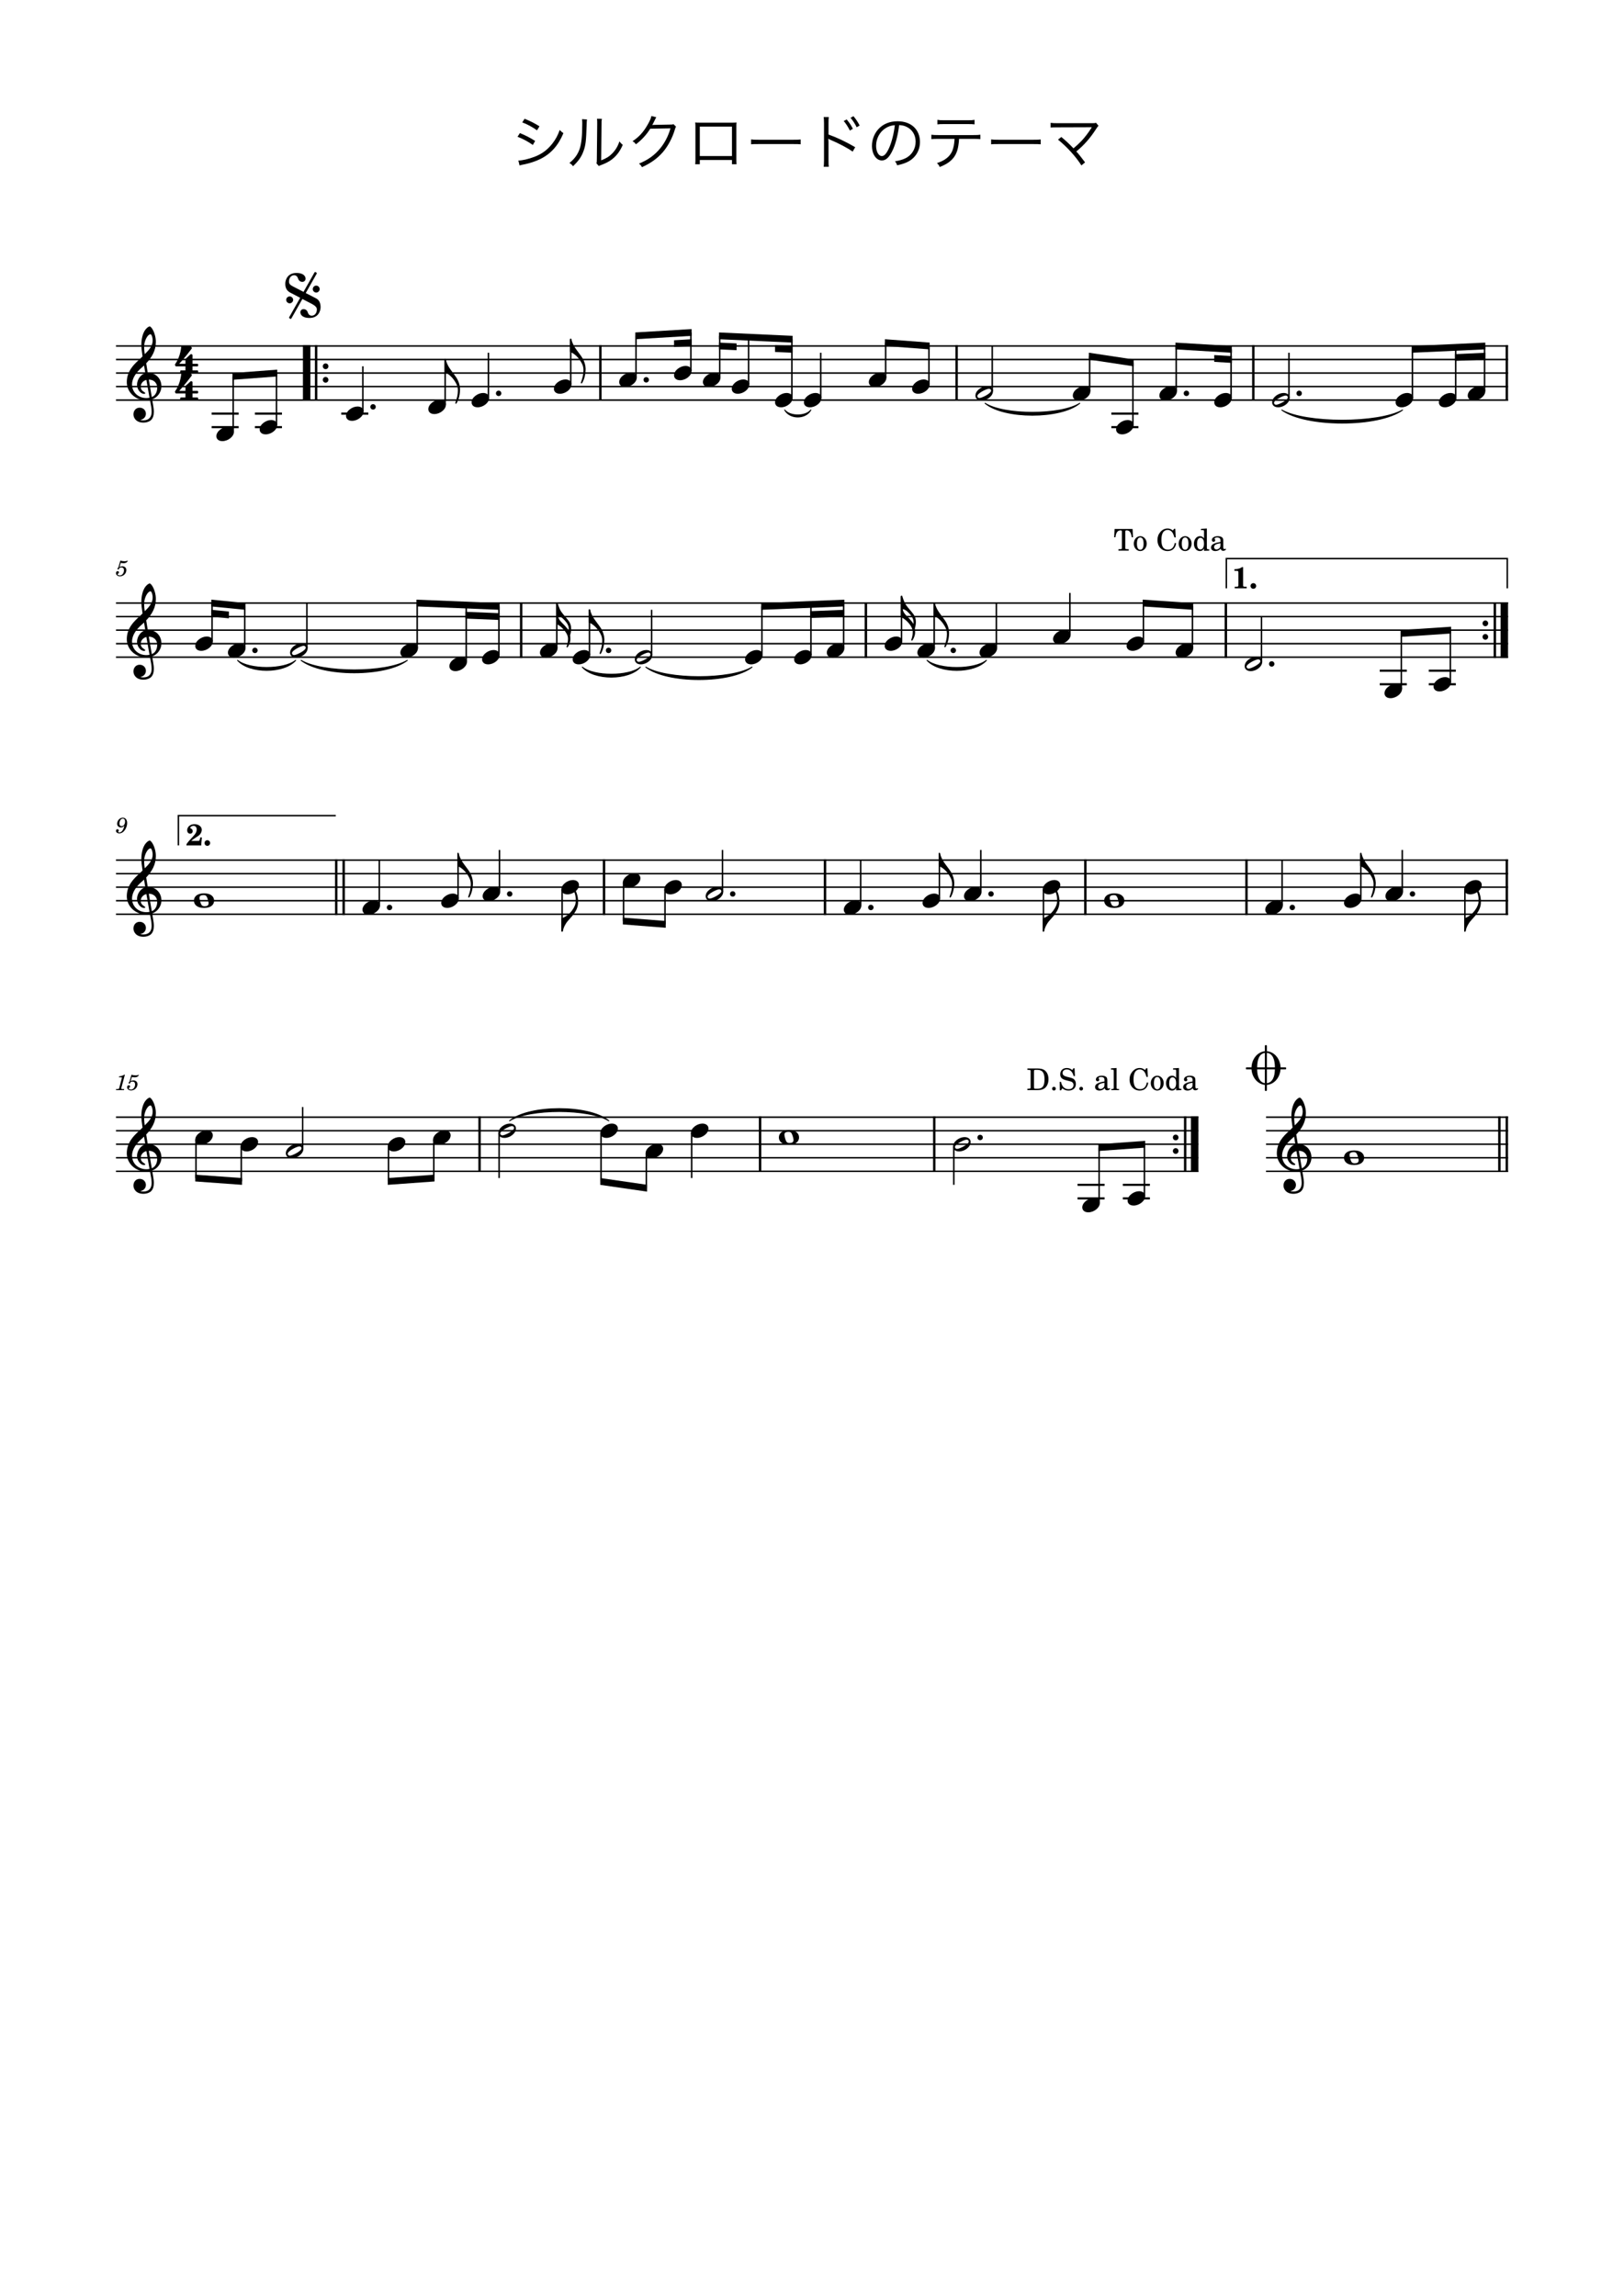 <?xml version="1.0" encoding="UTF-8" standalone="no"?>
<svg width="2977.2px" height="4208.4px" viewBox="0 0 2977.2 4208.4"
 xmlns="http://www.w3.org/2000/svg" xmlns:xlink="http://www.w3.org/1999/xlink" version="1.2" baseProfile="tiny">
<title>シルクロードのテーマ</title>
<desc>Generated by MuseScore Studio 4.4.2</desc>
<path class="" fill="#ffffff" fill-rule="evenodd" d="M0,0 L2977.2,0 L2977.2,4208.4 L0,4208.4 L0,0 "/>
<polyline class="StaffLines" fill="none" stroke="#000000" stroke-width="2.73" stroke-linejoin="bevel" points="212.598,634.198 2764.6,634.198"/>
<polyline class="StaffLines" fill="none" stroke="#000000" stroke-width="2.73" stroke-linejoin="bevel" points="212.598,658.998 2764.6,658.998"/>
<polyline class="StaffLines" fill="none" stroke="#000000" stroke-width="2.73" stroke-linejoin="bevel" points="212.598,683.798 2764.6,683.798"/>
<polyline class="StaffLines" fill="none" stroke="#000000" stroke-width="2.73" stroke-linejoin="bevel" points="212.598,708.598 2764.6,708.598"/>
<polyline class="StaffLines" fill="none" stroke="#000000" stroke-width="2.73" stroke-linejoin="bevel" points="212.598,733.398 2764.6,733.398"/>
<polyline class="StaffLines" fill="none" stroke="#000000" stroke-width="2.73" stroke-linejoin="bevel" points="212.598,1105.4 2764.6,1105.4"/>
<polyline class="StaffLines" fill="none" stroke="#000000" stroke-width="2.73" stroke-linejoin="bevel" points="212.598,1130.2 2764.6,1130.2"/>
<polyline class="StaffLines" fill="none" stroke="#000000" stroke-width="2.73" stroke-linejoin="bevel" points="212.598,1155 2764.6,1155"/>
<polyline class="StaffLines" fill="none" stroke="#000000" stroke-width="2.73" stroke-linejoin="bevel" points="212.598,1179.8 2764.6,1179.8"/>
<polyline class="StaffLines" fill="none" stroke="#000000" stroke-width="2.73" stroke-linejoin="bevel" points="212.598,1204.6 2764.6,1204.6"/>
<polyline class="StaffLines" fill="none" stroke="#000000" stroke-width="2.73" stroke-linejoin="bevel" points="212.598,1576.6 2764.6,1576.6"/>
<polyline class="StaffLines" fill="none" stroke="#000000" stroke-width="2.73" stroke-linejoin="bevel" points="212.598,1601.4 2764.6,1601.4"/>
<polyline class="StaffLines" fill="none" stroke="#000000" stroke-width="2.73" stroke-linejoin="bevel" points="212.598,1626.2 2764.6,1626.2"/>
<polyline class="StaffLines" fill="none" stroke="#000000" stroke-width="2.73" stroke-linejoin="bevel" points="212.598,1651 2764.6,1651"/>
<polyline class="StaffLines" fill="none" stroke="#000000" stroke-width="2.73" stroke-linejoin="bevel" points="212.598,1675.8 2764.6,1675.8"/>
<polyline class="StaffLines" fill="none" stroke="#000000" stroke-width="2.73" stroke-linejoin="bevel" points="212.598,2047.8 2196.91,2047.8"/>
<polyline class="StaffLines" fill="none" stroke="#000000" stroke-width="2.73" stroke-linejoin="bevel" points="212.598,2072.6 2196.91,2072.6"/>
<polyline class="StaffLines" fill="none" stroke="#000000" stroke-width="2.73" stroke-linejoin="bevel" points="212.598,2097.4 2196.91,2097.4"/>
<polyline class="StaffLines" fill="none" stroke="#000000" stroke-width="2.73" stroke-linejoin="bevel" points="212.598,2122.2 2196.91,2122.2"/>
<polyline class="StaffLines" fill="none" stroke="#000000" stroke-width="2.73" stroke-linejoin="bevel" points="212.598,2147 2196.91,2147"/>
<polyline class="StaffLines" fill="none" stroke="#000000" stroke-width="2.73" stroke-linejoin="bevel" points="2320.91,2047.8 2764.6,2047.8"/>
<polyline class="StaffLines" fill="none" stroke="#000000" stroke-width="2.73" stroke-linejoin="bevel" points="2320.91,2072.6 2764.6,2072.6"/>
<polyline class="StaffLines" fill="none" stroke="#000000" stroke-width="2.73" stroke-linejoin="bevel" points="2320.91,2097.4 2764.6,2097.4"/>
<polyline class="StaffLines" fill="none" stroke="#000000" stroke-width="2.73" stroke-linejoin="bevel" points="2320.91,2122.2 2764.6,2122.2"/>
<polyline class="StaffLines" fill="none" stroke="#000000" stroke-width="2.73" stroke-linejoin="bevel" points="2320.91,2147 2764.6,2147"/>
<path class="Text" d="M957.425,224.375 C965.455,227.125 976.895,233.285 984.485,238.895 L988.995,231.525 C979.645,225.695 972.495,222.065 961.715,217.665 L957.425,224.375 M948.735,250.665 C958.745,254.405 968.755,259.905 976.785,265.735 L981.075,258.365 C971.505,252.315 963.585,248.245 953.135,243.955 L948.735,250.665 M952.475,303.355 C954.125,302.805 954.565,302.585 956.765,302.145 C958.965,301.705 960.945,301.265 962.705,300.935 C971.725,299.065 982.835,295.325 990.535,291.475 C1009.9,281.905 1023.32,266.945 1032.89,244.065 C1029.92,242.085 1028.82,241.095 1026.07,238.235 C1022.66,247.915 1019.03,254.845 1012.87,262.875 C1003.96,274.425 993.505,282.235 979.865,287.405 C968.865,291.585 957.425,294.225 950.275,294.225 L952.475,303.355 M1066.99,218.435 C1067.32,220.965 1067.43,222.285 1067.43,226.245 C1067.43,249.455 1065.89,263.865 1062.48,273.435 C1058.85,283.665 1052.91,291.585 1043.89,298.735 C1047.19,300.825 1048.29,301.815 1050.49,304.675 C1060.5,295.105 1065.78,287.735 1069.52,277.505 C1073.7,266.395 1074.58,258.255 1075.46,228.445 C1075.68,221.735 1075.68,221.735 1076.12,218.985 L1066.99,218.435 M1094.38,217.665 C1094.82,220.305 1094.82,220.305 1094.82,227.455 L1094.16,291.805 C1094.16,296.535 1094.05,297.415 1093.39,299.285 L1097.79,304.345 C1098.78,303.795 1099,303.685 1100.32,303.135 C1101.86,302.585 1101.86,302.585 1103.84,301.815 C1110.33,299.285 1114.73,297.085 1119.57,293.785 C1129.03,287.295 1136.29,278.165 1141.68,265.515 C1138.71,263.095 1137.83,262.105 1135.52,259.135 C1132.88,267.605 1128.59,274.865 1122.54,281.135 C1116.82,286.965 1111.21,290.485 1102.08,293.895 L1102.74,227.455 C1102.74,222.395 1102.85,220.415 1103.4,217.775 L1094.38,217.665 M1194.15,212.605 C1193.6,216.455 1191.4,221.405 1187.22,228.665 C1179.63,242.085 1171.27,251.215 1159.61,258.805 C1162.8,260.785 1163.9,261.775 1165.77,264.525 C1176.55,256.385 1185.35,246.705 1192.06,235.925 L1229.13,235.265 C1225.28,249.015 1218.68,261.885 1210.21,272.115 C1199.65,284.765 1187.99,293.125 1171.38,299.945 C1174.24,302.145 1175.12,303.245 1176.88,306.435 C1192.94,299.175 1205.04,290.485 1215.16,278.935 C1224.51,268.045 1232.54,253.085 1237.16,237.575 C1238.37,233.615 1238.37,233.505 1239.36,232.185 L1234.63,227.565 C1233.09,228.225 1232.76,228.335 1228.91,228.335 C1197.12,228.885 1197.12,228.885 1195.69,229.215 C1196.9,227.235 1197.89,225.365 1200.75,219.425 C1202.18,216.345 1202.18,216.345 1203.17,214.915 L1194.15,212.605 M1341.88,293.235 L1341.88,301.045 L1350.24,301.045 C1350.02,298.735 1349.91,295.875 1349.91,292.575 L1349.91,233.065 C1349.91,228.555 1349.91,227.125 1350.24,224.485 C1347.71,224.815 1346.39,224.815 1341.66,224.815 L1283.03,224.815 C1278.74,224.815 1276.65,224.705 1274.45,224.485 C1274.78,227.125 1274.89,228.555 1274.89,233.065 L1274.89,292.795 C1274.89,296.425 1274.78,298.625 1274.45,301.045 L1282.92,301.045 L1282.92,293.235 L1341.88,293.235 M1341.88,286.085 L1282.92,286.085 L1282.92,232.075 L1341.88,232.075 L1341.88,286.085 M1376.97,264.525 C1380.27,264.195 1382.58,264.085 1390.61,264.085 L1454.41,264.085 C1461.78,264.085 1464.31,264.195 1467.83,264.525 L1467.83,255.615 C1464.42,256.055 1462.66,256.165 1454.52,256.165 L1390.61,256.165 C1383.13,256.165 1380.16,256.055 1376.97,255.505 L1376.97,264.525 M1519.42,305.665 C1518.98,303.025 1518.87,300.605 1518.87,294.005 L1518.87,260.895 C1518.87,258.145 1518.76,256.385 1518.43,254.405 L1518.65,254.295 C1519.64,255.065 1520.52,255.505 1522.06,256.165 C1537.57,262.655 1554.84,271.785 1563.09,277.945 L1567.82,269.805 C1549.78,259.355 1534.6,252.205 1518.87,246.595 L1518.87,226.025 C1518.87,219.205 1518.98,217.115 1519.42,214.585 L1509.96,214.585 C1510.4,217.005 1510.51,218.875 1510.62,225.805 L1510.62,294.115 C1510.51,300.825 1510.4,303.135 1509.96,305.665 L1519.42,305.665 M1546.7,221.845 C1550,225.255 1555.28,233.505 1558.03,239.335 L1563.53,236.035 C1560.23,229.545 1557.15,224.925 1552.2,218.985 L1546.7,221.845 M1559.24,215.905 C1563.53,220.965 1568.15,228.005 1570.46,233.285 L1575.96,230.095 C1572.33,223.165 1569.58,219.095 1564.63,212.935 L1559.24,215.905 "/>
<path class="Text" d="M1648.34,229.325 C1653.84,229.545 1657.03,230.315 1661.1,232.075 C1672.21,237.025 1678.59,247.145 1678.59,259.685 C1678.59,273.215 1671.22,284.985 1659.12,290.485 C1653.95,292.905 1648.78,294.335 1640.75,295.655 C1642.84,298.295 1643.5,299.395 1644.6,303.025 C1652.19,301.375 1656.37,300.055 1661.32,297.965 C1677.27,291.145 1686.51,277.065 1686.51,260.015 C1686.51,249.455 1682.77,239.885 1675.84,233.175 C1668.69,226.135 1657.91,222.285 1645.59,222.285 C1630.85,222.285 1618.86,227.235 1610.06,236.915 C1602.69,245.165 1598.51,256.055 1598.51,267.275 C1598.51,282.675 1606.32,294.115 1616.77,294.115 C1624.69,294.115 1631.18,287.515 1637.56,272.995 C1642.51,261.445 1646.69,244.615 1648.34,229.325 M1640.42,229.435 C1638.99,243.515 1634.92,259.795 1630.41,270.135 C1625.68,280.915 1621.28,286.085 1616.66,286.085 C1610.72,286.085 1606.1,277.945 1606.1,267.385 C1606.1,253.745 1612.92,241.315 1624.03,234.605 C1629.09,231.525 1633.82,229.985 1640.42,229.435"/>
<path class="Text" d="M1784.63,254.515 C1790.35,254.515 1793.54,254.625 1797.28,255.065 L1797.28,246.925 C1793.43,247.475 1790.79,247.585 1784.52,247.585 L1720.17,247.585 C1713.9,247.585 1711.26,247.475 1707.41,246.925 L1707.41,255.065 C1711.15,254.625 1714.34,254.515 1720.06,254.515 L1749.87,254.515 C1749.65,263.095 1748,271.785 1745.47,277.285 C1740.96,287.295 1732.05,294.335 1717.64,298.955 C1720.39,301.595 1721.27,302.805 1722.81,306.105 C1731.83,302.475 1737.33,299.395 1742.17,295.215 C1750.53,288.175 1755.15,279.155 1757.02,266.175 C1757.68,261.885 1758.12,257.815 1758.23,254.515 L1784.63,254.515 M1718.52,228.005 C1721.82,227.565 1724.68,227.455 1731.06,227.455 L1774.07,227.455 C1780.45,227.455 1783.31,227.565 1786.61,228.005 L1786.61,219.645 C1782.98,220.305 1780.78,220.415 1773.96,220.415 L1731.17,220.415 C1724.35,220.415 1722.15,220.305 1718.52,219.645 L1718.52,228.005 M1816.97,264.525 C1820.27,264.195 1822.58,264.085 1830.61,264.085 L1894.41,264.085 C1901.78,264.085 1904.31,264.195 1907.83,264.525 L1907.83,255.615 C1904.42,256.055 1902.66,256.165 1894.52,256.165 L1830.61,256.165 C1823.13,256.165 1820.16,256.055 1816.97,255.505 L1816.97,264.525 M1939.6,255.945 C1956.1,269.255 1972.49,287.295 1982.5,303.245 L1989.21,297.635 C1981.84,287.845 1977.33,282.125 1973.15,277.615 C1987.01,266.395 1998.67,253.195 2009.45,236.365 C2011.76,232.845 2012.53,231.855 2013.85,230.535 L2009.23,225.035 C2007.47,225.695 2006.92,225.805 2003.07,225.805 L1938.94,225.805 C1932.56,225.805 1929.92,225.695 1926.07,225.145 L1926.07,233.835 C1929.81,233.505 1932.89,233.395 1938.83,233.395 C2000.1,233.285 2000.1,233.285 2001.64,233.175 C2001.2,233.835 2001.09,233.945 2000.76,234.495 C1996.14,242.085 1988.66,251.985 1982.61,258.365 C1978.54,262.655 1972.71,267.935 1967.98,271.895 C1957.97,261.665 1953.9,257.925 1945.65,251.105 L1939.6,255.945 "/>
<path class="MeasureNumber" d="M228.958,1969.88 L227.798,1969.88 C225.598,1971.52 221.358,1972.92 218.478,1972.92 L217.998,1974.68 L220.758,1974.68 C223.198,1974.68 223.478,1974.76 223.478,1975.48 C223.478,1975.84 223.478,1975.84 223.078,1977.28 L218.798,1993.28 C218.278,1995.28 218.238,1995.4 217.878,1995.76 C217.478,1996.16 216.638,1996.28 214.518,1996.32 L212.798,1996.32 L212.598,1998.2 L227.398,1998.2 L227.638,1996.32 L225.478,1996.32 C222.878,1996.32 222.318,1996.12 222.318,1995.24 C222.318,1994.96 222.478,1994.04 222.678,1993.28 L228.958,1969.88 M237.313,1982.88 C236.073,1983.64 235.713,1984.12 235.713,1984.92 C235.713,1985.68 236.353,1986.24 237.153,1986.24 C238.193,1986.24 238.793,1985.48 238.913,1984 C240.153,1983 241.473,1982.56 243.073,1982.56 C246.033,1982.56 247.673,1984.4 247.673,1987.72 C247.673,1992.92 244.313,1997.16 240.193,1997.16 C237.833,1997.16 235.913,1996.04 235.913,1994.72 C235.913,1994.48 235.953,1994.4 236.153,1994.28 C237.433,1993.68 238.473,1993.24 238.473,1991.56 C238.473,1990.28 237.473,1989.32 236.073,1989.32 C234.313,1989.32 232.993,1990.8 232.993,1992.72 C232.993,1996.24 236.033,1998.8 240.313,1998.8 C246.793,1998.8 252.033,1993.64 252.033,1987.24 C252.033,1983.2 248.953,1980.36 244.593,1980.36 C242.873,1980.36 241.473,1980.72 239.553,1981.68 L241.793,1974.12 C243.913,1974.56 245.593,1974.76 247.033,1974.76 C249.673,1974.76 252.033,1973.92 253.353,1972.52 C254.033,1971.72 254.433,1971.04 254.433,1970.52 C254.433,1970.28 254.313,1970.04 254.153,1970.04 C254.033,1970.04 253.953,1970.08 253.713,1970.2 C252.393,1970.84 250.713,1971.2 249.153,1971.2 C246.753,1971.2 243.913,1970.8 240.953,1970.04 L237.313,1982.88 "/>
<path class="MeasureNumber" d="M216.922,1040.48 C215.682,1041.24 215.322,1041.72 215.322,1042.52 C215.322,1043.28 215.962,1043.84 216.762,1043.84 C217.802,1043.84 218.402,1043.08 218.522,1041.6 C219.762,1040.6 221.082,1040.16 222.682,1040.16 C225.642,1040.16 227.282,1042 227.282,1045.32 C227.282,1050.52 223.922,1054.76 219.802,1054.76 C217.442,1054.76 215.522,1053.64 215.522,1052.32 C215.522,1052.08 215.562,1052 215.762,1051.88 C217.042,1051.28 218.082,1050.84 218.082,1049.16 C218.082,1047.88 217.082,1046.92 215.682,1046.92 C213.922,1046.92 212.602,1048.4 212.602,1050.32 C212.602,1053.84 215.642,1056.4 219.922,1056.4 C226.402,1056.4 231.642,1051.24 231.642,1044.84 C231.642,1040.8 228.562,1037.96 224.202,1037.96 C222.482,1037.96 221.082,1038.32 219.162,1039.28 L221.402,1031.72 C223.522,1032.16 225.202,1032.36 226.642,1032.36 C229.282,1032.36 231.642,1031.52 232.962,1030.12 C233.642,1029.32 234.042,1028.64 234.042,1028.12 C234.042,1027.88 233.922,1027.64 233.762,1027.64 C233.642,1027.64 233.562,1027.68 233.322,1027.8 C232.002,1028.44 230.322,1028.8 228.762,1028.8 C226.362,1028.8 223.522,1028.4 220.562,1027.64 L216.922,1040.48 "/>
<path class="MeasureNumber" d="M228.053,1513.32 C227.053,1517.96 224.373,1525.92 218.653,1525.92 C217.493,1525.92 216.733,1525.44 216.733,1524.72 C216.733,1524.44 216.813,1524.32 217.133,1523.84 C217.533,1523.32 217.733,1522.84 217.733,1522.28 C217.733,1520.96 216.693,1519.96 215.333,1519.96 C213.733,1519.96 212.613,1521.16 212.613,1522.92 C212.613,1525.64 215.173,1527.6 218.733,1527.6 C227.493,1527.6 233.093,1516.4 233.093,1508.8 C233.093,1502.56 230.093,1498.84 225.133,1498.84 C219.173,1498.84 214.733,1504.32 214.733,1510.04 C214.733,1513.84 217.653,1516.72 221.533,1516.72 C224.173,1516.72 226.213,1515.64 228.053,1513.32 M225.093,1500.52 C227.653,1500.52 229.293,1502.56 229.293,1505.76 C229.293,1510.72 226.573,1514.36 222.893,1514.36 C220.373,1514.36 218.973,1512.64 218.973,1509.64 C218.973,1506.04 220.693,1500.52 225.093,1500.52"/>
<path class="TieSegment" stroke="#000000" stroke-width="1.74" stroke-linecap="round" stroke-linejoin="round" fill-rule="evenodd" d="M934.178,2054.4 C970.556,2024.76 1079.69,2024.76 1116.07,2054.4 C1079.69,2031.71 970.556,2031.71 934.178,2054.4"/>
<path class="TieSegment" stroke="#000000" stroke-width="1.74" stroke-linecap="round" stroke-linejoin="round" fill-rule="evenodd" d="M1438.55,751.495 C1448.14,763.675 1476.9,763.675 1486.49,751.495 C1476.9,768.568 1448.14,768.568 1438.55,751.495"/>
<path class="TieSegment" stroke="#000000" stroke-width="1.74" stroke-linecap="round" stroke-linejoin="round" fill-rule="evenodd" d="M1805.88,739.195 C1840.6,761.386 1944.75,761.386 1979.46,739.195 C1944.75,768.33 1840.6,768.33 1805.88,739.195"/>
<path class="TieSegment" stroke="#000000" stroke-width="1.74" stroke-linecap="round" stroke-linejoin="round" fill-rule="evenodd" d="M2349.84,751.595 C2394.11,776.51 2526.94,776.51 2571.21,751.595 C2526.94,783.454 2394.11,783.454 2349.84,751.595"/>
<path class="TieSegment" stroke="#000000" stroke-width="1.74" stroke-linecap="round" stroke-linejoin="round" fill-rule="evenodd" d="M435.534,1210.4 C456.831,1227.87 520.725,1227.87 542.023,1210.4 C520.725,1234.81 456.831,1234.81 435.534,1210.4"/>
<path class="TieSegment" stroke="#000000" stroke-width="1.74" stroke-linecap="round" stroke-linejoin="round" fill-rule="evenodd" d="M551.943,1210.4 C590.898,1233.84 707.763,1233.84 746.718,1210.4 C707.763,1240.79 590.898,1240.79 551.943,1210.4"/>
<path class="TieSegment" stroke="#000000" stroke-width="1.74" stroke-linecap="round" stroke-linejoin="round" fill-rule="evenodd" d="M1067.51,1222.8 C1088.81,1240.27 1152.7,1240.27 1174,1222.8 C1152.7,1247.21 1088.81,1247.21 1067.51,1222.8"/>
<path class="TieSegment" stroke="#000000" stroke-width="1.74" stroke-linecap="round" stroke-linejoin="round" fill-rule="evenodd" d="M1183.92,1222.8 C1222.87,1246.24 1339.74,1246.24 1378.69,1222.8 C1339.74,1253.19 1222.87,1253.19 1183.92,1222.8"/>
<path class="TieSegment" stroke="#000000" stroke-width="1.74" stroke-linecap="round" stroke-linejoin="round" fill-rule="evenodd" d="M1699.49,1210.29 C1721.28,1227.97 1786.66,1227.97 1808.46,1210.29 C1786.66,1234.91 1721.28,1234.91 1699.49,1210.29"/>
<polyline class="BarLine" fill="none" stroke="#000000" stroke-width="4.46" stroke-linejoin="bevel" points="2297.66,632.834 2297.66,734.762"/>
<polyline class="BarLine" fill="none" stroke="#000000" stroke-width="4.46" stroke-linejoin="bevel" points="1107.33,1575.23 1107.33,1677.16"/>
<polyline class="BarLine" fill="none" stroke="#000000" stroke-width="4.46" stroke-linejoin="bevel" points="1753.7,632.834 1753.7,734.762"/>
<polyline class="BarLine" fill="none" stroke="#000000" stroke-width="4.46" stroke-linejoin="bevel" points="1393.38,2046.43 1393.38,2148.36"/>
<polyline class="BarLine" fill="none" stroke="#000000" stroke-width="4.46" stroke-linejoin="bevel" points="2247.31,1104.03 2247.31,1205.96"/>
<polyline class="BarLine" fill="none" stroke="#000000" stroke-width="13.64" stroke-linejoin="bevel" points="562.166,632.834 562.166,734.762"/>
<polyline class="BarLine" fill="none" stroke="#000000" stroke-width="4.46" stroke-linejoin="bevel" points="579.526,632.834 579.526,734.762"/>
<path class="BarLine" transform="matrix(0.992,0,0,0.992,591.771,671.398)" d="M10.4,0 C10.4,-2.9 8.1,-5.3 5.2,-5.3 C2.3,-5.3 0,-2.9 0,0 C0,2.9 2.3,5.3 5.2,5.3 C8.1,5.3 10.4,2.9 10.4,0"/>
<path class="BarLine" transform="matrix(0.992,0,0,0.992,591.771,696.198)" d="M10.4,0 C10.4,-2.9 8.1,-5.3 5.2,-5.3 C2.3,-5.3 0,-2.9 0,0 C0,2.9 2.3,5.3 5.2,5.3 C8.1,5.3 10.4,2.9 10.4,0"/>
<polyline class="BarLine" fill="none" stroke="#000000" stroke-width="4.46" stroke-linejoin="bevel" points="1587.39,1104.03 1587.39,1205.96"/>
<polyline class="BarLine" fill="none" stroke="#000000" stroke-width="4.46" stroke-linejoin="bevel" points="2762.37,632.834 2762.37,734.762"/>
<polyline class="BarLine" fill="none" stroke="#000000" stroke-width="4.46" stroke-linejoin="bevel" points="879.172,2046.43 879.172,2148.36"/>
<polyline class="BarLine" fill="none" stroke="#000000" stroke-width="4.46" stroke-linejoin="bevel" points="2748.73,2046.43 2748.73,2148.36"/>
<polyline class="BarLine" fill="none" stroke="#000000" stroke-width="4.46" stroke-linejoin="bevel" points="2762.37,2046.43 2762.37,2148.36"/>
<polyline class="BarLine" fill="none" stroke="#000000" stroke-width="4.46" stroke-linejoin="bevel" points="955.416,1104.03 955.416,1205.96"/>
<polyline class="BarLine" fill="none" stroke="#000000" stroke-width="4.46" stroke-linejoin="bevel" points="2762.37,1575.23 2762.37,1677.16"/>
<path class="BarLine" transform="matrix(0.992,0,0,0.992,2717.87,1142.6)" d="M10.4,0 C10.4,-2.9 8.1,-5.3 5.2,-5.3 C2.3,-5.3 0,-2.9 0,0 C0,2.9 2.3,5.3 5.2,5.3 C8.1,5.3 10.4,2.9 10.4,0"/>
<path class="BarLine" transform="matrix(0.992,0,0,0.992,2717.87,1167.4)" d="M10.4,0 C10.4,-2.9 8.1,-5.3 5.2,-5.3 C2.3,-5.3 0,-2.9 0,0 C0,2.9 2.3,5.3 5.2,5.3 C8.1,5.3 10.4,2.9 10.4,0"/>
<polyline class="BarLine" fill="none" stroke="#000000" stroke-width="4.46" stroke-linejoin="bevel" points="2740.42,1104.03 2740.42,1205.96"/>
<polyline class="BarLine" fill="none" stroke="#000000" stroke-width="13.64" stroke-linejoin="bevel" points="2757.78,1104.03 2757.78,1205.96"/>
<polyline class="BarLine" fill="none" stroke="#000000" stroke-width="4.46" stroke-linejoin="bevel" points="2285.07,1575.23 2285.07,1677.16"/>
<path class="BarLine" transform="matrix(0.992,0,0,0.992,2150.17,2085)" d="M10.4,0 C10.4,-2.9 8.1,-5.3 5.2,-5.3 C2.3,-5.3 0,-2.9 0,0 C0,2.9 2.3,5.3 5.2,5.3 C8.1,5.3 10.4,2.9 10.4,0"/>
<path class="BarLine" transform="matrix(0.992,0,0,0.992,2150.17,2109.8)" d="M10.4,0 C10.4,-2.9 8.1,-5.3 5.2,-5.3 C2.3,-5.3 0,-2.9 0,0 C0,2.9 2.3,5.3 5.2,5.3 C8.1,5.3 10.4,2.9 10.4,0"/>
<polyline class="BarLine" fill="none" stroke="#000000" stroke-width="4.46" stroke-linejoin="bevel" points="2172.73,2046.43 2172.73,2148.36"/>
<polyline class="BarLine" fill="none" stroke="#000000" stroke-width="13.64" stroke-linejoin="bevel" points="2190.09,2046.43 2190.09,2148.36"/>
<polyline class="BarLine" fill="none" stroke="#000000" stroke-width="4.46" stroke-linejoin="bevel" points="1989.73,1575.23 1989.73,1677.16"/>
<polyline class="BarLine" fill="none" stroke="#000000" stroke-width="4.46" stroke-linejoin="bevel" points="1712.75,2046.43 1712.75,2148.36"/>
<polyline class="BarLine" fill="none" stroke="#000000" stroke-width="4.46" stroke-linejoin="bevel" points="1512.44,1575.23 1512.44,1677.16"/>
<polyline class="BarLine" fill="none" stroke="#000000" stroke-width="4.46" stroke-linejoin="bevel" points="616.389,1575.23 616.389,1677.16"/>
<polyline class="BarLine" fill="none" stroke="#000000" stroke-width="4.46" stroke-linejoin="bevel" points="630.029,1575.23 630.029,1677.16"/>
<polyline class="BarLine" fill="none" stroke="#000000" stroke-width="4.46" stroke-linejoin="bevel" points="1100.63,632.834 1100.63,734.762"/>
<polyline class="LedgerLine" fill="none" stroke="#000000" stroke-width="3.97" stroke-linejoin="bevel" points="1975.41,2196.6 2024.99,2196.6"/>
<polyline class="LedgerLine" fill="none" stroke="#000000" stroke-width="3.97" stroke-linejoin="bevel" points="2058.45,2171.8 2108.03,2171.8"/>
<polyline class="LedgerLine" fill="none" stroke="#000000" stroke-width="3.97" stroke-linejoin="bevel" points="2529.44,1229.4 2579.03,1229.4"/>
<polyline class="LedgerLine" fill="none" stroke="#000000" stroke-width="3.97" stroke-linejoin="bevel" points="2529.44,1254.2 2579.03,1254.2"/>
<polyline class="LedgerLine" fill="none" stroke="#000000" stroke-width="3.97" stroke-linejoin="bevel" points="2619.31,1229.4 2668.9,1229.4"/>
<polyline class="LedgerLine" fill="none" stroke="#000000" stroke-width="3.97" stroke-linejoin="bevel" points="2619.31,1254.2 2668.9,1254.2"/>
<polyline class="LedgerLine" fill="none" stroke="#000000" stroke-width="3.97" stroke-linejoin="bevel" points="2058.45,2196.6 2108.03,2196.6"/>
<polyline class="LedgerLine" fill="none" stroke="#000000" stroke-width="3.97" stroke-linejoin="bevel" points="387.965,758.198 437.55,758.198"/>
<polyline class="LedgerLine" fill="none" stroke="#000000" stroke-width="3.97" stroke-linejoin="bevel" points="387.965,782.998 437.55,782.998"/>
<polyline class="LedgerLine" fill="none" stroke="#000000" stroke-width="3.97" stroke-linejoin="bevel" points="2037.38,758.198 2086.97,758.198"/>
<polyline class="LedgerLine" fill="none" stroke="#000000" stroke-width="3.97" stroke-linejoin="bevel" points="2037.38,782.998 2086.97,782.998"/>
<polyline class="LedgerLine" fill="none" stroke="#000000" stroke-width="3.97" stroke-linejoin="bevel" points="1975.41,2171.8 2024.99,2171.8"/>
<polyline class="LedgerLine" fill="none" stroke="#000000" stroke-width="3.97" stroke-linejoin="bevel" points="467.316,758.198 516.9,758.198"/>
<polyline class="LedgerLine" fill="none" stroke="#000000" stroke-width="3.97" stroke-linejoin="bevel" points="625.641,758.198 675.226,758.198"/>
<polyline class="LedgerLine" fill="none" stroke="#000000" stroke-width="3.97" stroke-linejoin="bevel" points="467.316,782.998 516.9,782.998"/>
<polyline class="Stem" fill="none" stroke="#000000" stroke-width="2.73" stroke-linejoin="bevel" points="2186.06,1188.23 2186.06,1111.51"/>
<polyline class="Stem" fill="none" stroke="#000000" stroke-width="2.73" stroke-linejoin="bevel" points="2256.87,729.43 2256.87,640.317"/>
<polyline class="Stem" fill="none" stroke="#000000" stroke-width="2.73" stroke-linejoin="bevel" points="427.506,791.43 427.506,689.895"/>
<polyline class="Stem" fill="none" stroke="#000000" stroke-width="2.73" stroke-linejoin="bevel" points="839.734,1647.03 839.734,1564.4"/>
<polyline class="Stem" fill="none" stroke="#000000" stroke-width="2.73" stroke-linejoin="bevel" points="2097.99,2192.63 2097.99,2097.5"/>
<polyline class="Stem" fill="none" stroke="#000000" stroke-width="2.73" stroke-linejoin="bevel" points="2014.95,2205.03 2014.95,2103.5"/>
<polyline class="Stem" fill="none" stroke="#000000" stroke-width="2.73" stroke-linejoin="bevel" points="2362.99,729.43 2362.99,646.598"/>
<polyline class="Stem" fill="none" stroke="#000000" stroke-width="2.73" stroke-linejoin="bevel" points="1748.58,2101.56 1748.58,2171.8"/>
<polyline class="Stem" fill="none" stroke="#000000" stroke-width="2.73" stroke-linejoin="bevel" points="506.856,779.03 506.856,683.901"/>
<polyline class="Stem" fill="none" stroke="#000000" stroke-width="2.73" stroke-linejoin="bevel" points="2589.32,729.43 2589.32,640.336"/>
<polyline class="Stem" fill="none" stroke="#000000" stroke-width="2.73" stroke-linejoin="bevel" points="1267.95,2076.76 1267.95,2159.4"/>
<polyline class="Stem" fill="none" stroke="#000000" stroke-width="2.73" stroke-linejoin="bevel" points="1184.9,2113.96 1184.9,2177.8"/>
<polyline class="Stem" fill="none" stroke="#000000" stroke-width="2.73" stroke-linejoin="bevel" points="2668.67,729.43 2668.67,636.691"/>
<polyline class="Stem" fill="none" stroke="#000000" stroke-width="2.73" stroke-linejoin="bevel" points="1101.86,2076.76 1101.86,2165.8"/>
<polyline class="Stem" fill="none" stroke="#000000" stroke-width="2.73" stroke-linejoin="bevel" points="2721.57,717.03 2721.57,634.261"/>
<polyline class="Stem" fill="none" stroke="#000000" stroke-width="2.73" stroke-linejoin="bevel" points="915.008,2076.76 915.008,2159.4"/>
<polyline class="Stem" fill="none" stroke="#000000" stroke-width="2.73" stroke-linejoin="bevel" points="665.182,754.23 665.182,671.398"/>
<polyline class="Stem" fill="none" stroke="#000000" stroke-width="2.73" stroke-linejoin="bevel" points="2156.28,717.03 2156.28,634.28"/>
<polyline class="Stem" fill="none" stroke="#000000" stroke-width="2.73" stroke-linejoin="bevel" points="795.259,2089.16 795.259,2159.5"/>
<polyline class="Stem" fill="none" stroke="#000000" stroke-width="2.73" stroke-linejoin="bevel" points="2076.92,779.03 2076.92,664.992"/>
<polyline class="Stem" fill="none" stroke="#000000" stroke-width="2.73" stroke-linejoin="bevel" points="712.215,2101.56 712.215,2165.5"/>
<polyline class="Stem" fill="none" stroke="#000000" stroke-width="2.73" stroke-linejoin="bevel" points="554.861,2105.83 554.861,2029.2"/>
<polyline class="Stem" fill="none" stroke="#000000" stroke-width="2.73" stroke-linejoin="bevel" points="442.32,2101.56 442.32,2165.5"/>
<polyline class="Stem" fill="none" stroke="#000000" stroke-width="2.73" stroke-linejoin="bevel" points="359.275,2089.16 359.275,2159.5"/>
<polyline class="Stem" fill="none" stroke="#000000" stroke-width="2.73" stroke-linejoin="bevel" points="388.771,1175.83 388.771,1105.53"/>
<polyline class="Stem" fill="none" stroke="#000000" stroke-width="2.73" stroke-linejoin="bevel" points="2568.98,1262.63 2568.98,1161.11"/>
<polyline class="Stem" fill="none" stroke="#000000" stroke-width="2.73" stroke-linejoin="bevel" points="816.067,741.83 816.067,659.197"/>
<polyline class="Stem" fill="none" stroke="#000000" stroke-width="2.73" stroke-linejoin="bevel" points="448.687,1188.23 448.687,1111.46"/>
<polyline class="Stem" fill="none" stroke="#000000" stroke-width="2.73" stroke-linejoin="bevel" points="2685.58,1630.36 2685.58,1706.7"/>
<polyline class="Stem" fill="none" stroke="#000000" stroke-width="2.73" stroke-linejoin="bevel" points="2658.85,1250.23 2658.85,1155.09"/>
<polyline class="Stem" fill="none" stroke="#000000" stroke-width="2.73" stroke-linejoin="bevel" points="562.616,1188.23 562.616,1105.4"/>
<polyline class="Stem" fill="none" stroke="#000000" stroke-width="2.73" stroke-linejoin="bevel" points="2570.7,1634.63 2570.7,1558"/>
<polyline class="Stem" fill="none" stroke="#000000" stroke-width="2.73" stroke-linejoin="bevel" points="764.831,1188.23 764.831,1105.45"/>
<polyline class="Stem" fill="none" stroke="#000000" stroke-width="2.73" stroke-linejoin="bevel" points="2494.78,1647.03 2494.78,1564.4"/>
<polyline class="Stem" fill="none" stroke="#000000" stroke-width="2.73" stroke-linejoin="bevel" points="1451.7,729.43 1451.7,621.736"/>
<polyline class="Stem" fill="none" stroke="#000000" stroke-width="2.73" stroke-linejoin="bevel" points="854.704,1213.03 854.704,1109.11"/>
<polyline class="Stem" fill="none" stroke="#000000" stroke-width="2.73" stroke-linejoin="bevel" points="2350.4,1659.43 2350.4,1576.6"/>
<polyline class="Stem" fill="none" stroke="#000000" stroke-width="2.73" stroke-linejoin="bevel" points="914.62,1200.63 914.62,1111.54"/>
<polyline class="Stem" fill="none" stroke="#000000" stroke-width="2.73" stroke-linejoin="bevel" points="895.418,729.43 895.418,646.598"/>
<polyline class="Stem" fill="none" stroke="#000000" stroke-width="2.73" stroke-linejoin="bevel" points="1997.57,717.03 1997.57,653.004"/>
<polyline class="Stem" fill="none" stroke="#000000" stroke-width="2.73" stroke-linejoin="bevel" points="1912.94,1630.36 1912.94,1706.7"/>
<polyline class="Stem" fill="none" stroke="#000000" stroke-width="2.73" stroke-linejoin="bevel" points="2312.64,1213.03 2312.64,1130.2"/>
<polyline class="Stem" fill="none" stroke="#000000" stroke-width="2.73" stroke-linejoin="bevel" points="1020.75,1188.23 1020.75,1105.5"/>
<polyline class="Stem" fill="none" stroke="#000000" stroke-width="2.73" stroke-linejoin="bevel" points="1623.63,692.23 1623.63,628.101"/>
<polyline class="Stem" fill="none" stroke="#000000" stroke-width="2.73" stroke-linejoin="bevel" points="1372.35,704.63 1372.35,618.091"/>
<polyline class="Stem" fill="none" stroke="#000000" stroke-width="2.73" stroke-linejoin="bevel" points="1080.66,1200.63 1080.66,1118"/>
<polyline class="Stem" fill="none" stroke="#000000" stroke-width="2.73" stroke-linejoin="bevel" points="1798.07,1634.63 1798.07,1558"/>
<polyline class="Stem" fill="none" stroke="#000000" stroke-width="2.73" stroke-linejoin="bevel" points="1722.14,1647.03 1722.14,1564.4"/>
<polyline class="Stem" fill="none" stroke="#000000" stroke-width="2.73" stroke-linejoin="bevel" points="1194.59,1200.63 1194.59,1117.8"/>
<polyline class="Stem" fill="none" stroke="#000000" stroke-width="2.73" stroke-linejoin="bevel" points="1319.45,692.23 1319.45,615.661"/>
<polyline class="Stem" fill="none" stroke="#000000" stroke-width="2.73" stroke-linejoin="bevel" points="1396.81,1200.63 1396.81,1111.54"/>
<polyline class="Stem" fill="none" stroke="#000000" stroke-width="2.73" stroke-linejoin="bevel" points="1577.77,1659.43 1577.77,1576.6"/>
<polyline class="Stem" fill="none" stroke="#000000" stroke-width="2.73" stroke-linejoin="bevel" points="1266.55,679.83 1266.55,609.48"/>
<polyline class="Stem" fill="none" stroke="#000000" stroke-width="2.73" stroke-linejoin="bevel" points="1486.68,1200.63 1486.68,1107.89"/>
<polyline class="Stem" fill="none" stroke="#000000" stroke-width="2.73" stroke-linejoin="bevel" points="1046.3,704.63 1046.3,621.997"/>
<polyline class="Stem" fill="none" stroke="#000000" stroke-width="2.73" stroke-linejoin="bevel" points="1546.6,1188.23 1546.6,1105.45"/>
<polyline class="Stem" fill="none" stroke="#000000" stroke-width="2.73" stroke-linejoin="bevel" points="1324.51,1634.63 1324.51,1558"/>
<polyline class="Stem" fill="none" stroke="#000000" stroke-width="2.73" stroke-linejoin="bevel" points="1819.04,717.03 1819.04,634.198"/>
<polyline class="Stem" fill="none" stroke="#000000" stroke-width="2.73" stroke-linejoin="bevel" points="1219.09,1630.36 1219.09,1694.29"/>
<polyline class="Stem" fill="none" stroke="#000000" stroke-width="2.73" stroke-linejoin="bevel" points="1143.16,1617.96 1143.16,1688.31"/>
<polyline class="Stem" fill="none" stroke="#000000" stroke-width="2.73" stroke-linejoin="bevel" points="695.362,1659.43 695.362,1576.6"/>
<polyline class="Stem" fill="none" stroke="#000000" stroke-width="2.73" stroke-linejoin="bevel" points="1652.72,1175.83 1652.72,1093.1"/>
<polyline class="Stem" fill="none" stroke="#000000" stroke-width="2.73" stroke-linejoin="bevel" points="1165.96,692.23 1165.96,615.517"/>
<polyline class="Stem" fill="none" stroke="#000000" stroke-width="2.73" stroke-linejoin="bevel" points="1702.98,704.63 1702.98,634.095"/>
<polyline class="Stem" fill="none" stroke="#000000" stroke-width="2.73" stroke-linejoin="bevel" points="1712.64,1188.23 1712.64,1105.6"/>
<polyline class="Stem" fill="none" stroke="#000000" stroke-width="2.73" stroke-linejoin="bevel" points="1030.53,1630.36 1030.53,1706.7"/>
<polyline class="Stem" fill="none" stroke="#000000" stroke-width="2.73" stroke-linejoin="bevel" points="2096.19,1175.83 2096.19,1105.49"/>
<polyline class="Stem" fill="none" stroke="#000000" stroke-width="2.73" stroke-linejoin="bevel" points="1826.57,1188.23 1826.57,1105.4"/>
<polyline class="Stem" fill="none" stroke="#000000" stroke-width="2.73" stroke-linejoin="bevel" points="915.658,1634.63 915.658,1558"/>
<polyline class="Stem" fill="none" stroke="#000000" stroke-width="2.73" stroke-linejoin="bevel" points="1961.38,1163.43 1961.38,1086.8"/>
<polyline class="Stem" fill="none" stroke="#000000" stroke-width="2.73" stroke-linejoin="bevel" points="1504.61,729.43 1504.61,646.598"/>
<path class="Hook" transform="matrix(0.992,0,0,0.992,1029.17,1706.8)" d="M0,-0.1 C0,0.6 0.6,1.2 1.3,1.2 C1.8,1.2 2.4,0.8 2.5,0.4 C2.5,0.3 3.4,-3.2 3.5,-3.5 C3.6,-3.9 4.5,-7.7 8.1,-13.6 C12,-20.1 18,-24.8 23,-31.8 C28,-38.8 30.9,-45.4 30.9,-54.2 C30.9,-63.3 28.9,-70.9 23.5,-80.6 C23.2,-81.3 22.6,-81.7 22,-81.7 C21.8,-81.7 21.6,-81.7 21.5,-81.6 C21,-81.4 20.8,-81 20.8,-80.4 C20.8,-80.1 20.9,-79.7 21.1,-79.2 C25.1,-69.9 26.7,-64.6 26.7,-57.4 C26.7,-49.1 23.8,-44.8 22,-41.7 C15.5,-30.6 5,-25.2 0.8,-23.8 C0.1,-23.6 0,-23 0,-22.7 L0,-0.1 "/>
<path class="Hook" transform="matrix(0.992,0,0,0.992,838.37,1564.2)" d="M0,22.7 C0,23 0.1,23.6 0.8,23.8 C5.1,25.2 13.7,30.6 20.2,41.7 C22,44.8 24.9,49.1 24.9,57.4 C24.9,64.6 23.1,72 20.4,79.2 C20.2,79.8 20.1,80.3 20.1,80.7 C20.1,81.4 20.5,81.7 21.2,81.7 C21.8,81.7 22.3,81.3 22.7,80.6 C27.2,72.6 28.9,63.3 28.9,54.2 C28.4,41.3 21,31.8 21,31.8 C21.3,31.8 11.8,19.5 9.1,15.3 C5.4,9.6 3.7,3.9 3.5,3.5 C3.4,3.2 2.5,-0.4 2.5,-0.4 C2.4,-0.8 1.9,-1.2 1.3,-1.2 C0.6,-1.2 0,-0.6 0,0.1 L0,22.7 "/>
<path class="Hook" transform="matrix(0.992,0,0,0.992,1711.28,1105.4)" d="M0,22.7 C0,23 0.1,23.6 0.8,23.8 C5.1,25.2 13.7,30.6 20.2,41.7 C22,44.8 24.9,49.1 24.9,57.4 C24.9,64.6 23.1,72 20.4,79.2 C20.2,79.8 20.1,80.3 20.1,80.7 C20.1,81.4 20.5,81.7 21.2,81.7 C21.8,81.7 22.3,81.3 22.7,80.6 C27.2,72.6 28.9,63.3 28.9,54.2 C28.4,41.3 21,31.8 21,31.8 C21.3,31.8 11.8,19.5 9.1,15.3 C5.4,9.6 3.7,3.9 3.5,3.5 C3.4,3.2 2.5,-0.4 2.5,-0.4 C2.4,-0.8 1.9,-1.2 1.3,-1.2 C0.6,-1.2 0,-0.6 0,0.1 L0,22.7 "/>
<path class="Hook" transform="matrix(0.992,0,0,0.992,1651.36,1093)" d="M0,38.1 C0,38.4 0.8,38.8 1.5,39.1 C4.1,40 11.9,45 17.9,53.9 C21.3,59 22.1,62.6 22.1,66 C22.1,66.6 22.1,67.1 22,67.7 C22,70.1 21.3,75.2 19.8,79.2 C19.7,79.7 19.4,80.3 19.4,80.8 C19.4,81.2 19.6,81.6 20.1,81.9 C20.3,82 20.5,82 20.6,82 C21.3,82 21.7,81.2 22.1,80.6 C23.9,77.8 26.5,72.4 26.5,66.8 C26.5,63.9 26.3,61.5 26,59.4 C27.1,55.7 27.9,52 27.9,47.1 C27.9,41.9 26.5,37.2 23.1,32.7 C18.4,26.5 13.3,21.4 9.5,15.8 C5.7,10.3 2.9,0 2.9,0 C2.7,-0.7 2.6,-1.2 1.5,-1.2 C0.3,-1.2 0,-0.7 0,0 L0,38.1 M20.9,47.3 C18.2,43.8 15.2,40.6 10.3,35.7 C6.4,31.8 4.6,28.4 4,25.8 C3.8,25.3 3.7,24.6 3.6,23.8 C8.7,23.9 15.2,30.7 18.8,35.4 C22.7,40.5 23.6,44.6 23.6,48.3 C23.6,49.3 23.5,50.3 23.4,51.3 C22.6,49.7 21.7,48.4 20.9,47.3"/>
<path class="Hook" transform="matrix(0.992,0,0,0.992,1044.94,621.798)" d="M0,22.7 C0,23 0.1,23.6 0.8,23.8 C5.1,25.2 13.7,30.6 20.2,41.7 C22,44.8 24.9,49.1 24.9,57.4 C24.9,64.6 23.1,72 20.4,79.2 C20.2,79.8 20.1,80.3 20.1,80.7 C20.1,81.4 20.5,81.7 21.2,81.7 C21.8,81.7 22.3,81.3 22.7,80.6 C27.2,72.6 28.9,63.3 28.9,54.2 C28.4,41.3 21,31.8 21,31.8 C21.3,31.8 11.8,19.5 9.1,15.3 C5.4,9.6 3.7,3.9 3.5,3.5 C3.4,3.2 2.5,-0.4 2.5,-0.4 C2.4,-0.8 1.9,-1.2 1.3,-1.2 C0.6,-1.2 0,-0.6 0,0.1 L0,22.7 "/>
<path class="Hook" transform="matrix(0.992,0,0,0.992,1720.78,1564.2)" d="M0,22.7 C0,23 0.1,23.6 0.8,23.8 C5.1,25.2 13.7,30.6 20.2,41.7 C22,44.8 24.9,49.1 24.9,57.4 C24.9,64.6 23.1,72 20.4,79.2 C20.2,79.8 20.1,80.3 20.1,80.7 C20.1,81.4 20.5,81.7 21.2,81.7 C21.8,81.7 22.3,81.3 22.7,80.6 C27.2,72.6 28.9,63.3 28.9,54.2 C28.4,41.3 21,31.8 21,31.8 C21.3,31.8 11.8,19.5 9.1,15.3 C5.4,9.6 3.7,3.9 3.5,3.5 C3.4,3.2 2.5,-0.4 2.5,-0.4 C2.4,-0.8 1.9,-1.2 1.3,-1.2 C0.6,-1.2 0,-0.6 0,0.1 L0,22.7 "/>
<path class="Hook" transform="matrix(0.992,0,0,0.992,1079.3,1117.8)" d="M0,22.7 C0,23 0.1,23.6 0.8,23.8 C5.1,25.2 13.7,30.6 20.2,41.7 C22,44.8 24.9,49.1 24.9,57.4 C24.9,64.6 23.1,72 20.4,79.2 C20.2,79.8 20.1,80.3 20.1,80.7 C20.1,81.4 20.5,81.7 21.2,81.7 C21.8,81.7 22.3,81.3 22.7,80.6 C27.2,72.6 28.9,63.3 28.9,54.2 C28.4,41.3 21,31.8 21,31.8 C21.3,31.8 11.8,19.5 9.1,15.3 C5.4,9.6 3.7,3.9 3.5,3.5 C3.4,3.2 2.5,-0.4 2.5,-0.4 C2.4,-0.8 1.9,-1.2 1.3,-1.2 C0.6,-1.2 0,-0.6 0,0.1 L0,22.7 "/>
<path class="Hook" transform="matrix(0.992,0,0,0.992,1911.58,1706.8)" d="M0,-0.1 C0,0.6 0.6,1.2 1.3,1.2 C1.8,1.2 2.4,0.8 2.5,0.4 C2.5,0.3 3.4,-3.2 3.5,-3.5 C3.6,-3.9 4.5,-7.7 8.1,-13.6 C12,-20.1 18,-24.8 23,-31.8 C28,-38.8 30.9,-45.4 30.9,-54.2 C30.9,-63.3 28.9,-70.9 23.5,-80.6 C23.2,-81.3 22.6,-81.7 22,-81.7 C21.8,-81.7 21.6,-81.7 21.5,-81.6 C21,-81.4 20.8,-81 20.8,-80.4 C20.8,-80.1 20.9,-79.7 21.1,-79.2 C25.1,-69.9 26.7,-64.6 26.7,-57.4 C26.7,-49.1 23.8,-44.8 22,-41.7 C15.5,-30.6 5,-25.2 0.8,-23.8 C0.1,-23.6 0,-23 0,-22.7 L0,-0.1 "/>
<path class="Hook" transform="matrix(0.992,0,0,0.992,1019.38,1105.4)" d="M0,38.1 C0,38.4 0.8,38.8 1.5,39.1 C4.1,40 11.9,45 17.9,53.9 C21.3,59 22.1,62.6 22.1,66 C22.1,66.6 22.1,67.1 22,67.7 C22,70.1 21.3,75.2 19.8,79.2 C19.7,79.7 19.4,80.3 19.4,80.8 C19.4,81.2 19.6,81.6 20.1,81.9 C20.3,82 20.5,82 20.6,82 C21.3,82 21.7,81.2 22.1,80.6 C23.9,77.8 26.5,72.4 26.5,66.8 C26.5,63.9 26.3,61.5 26,59.4 C27.1,55.7 27.9,52 27.9,47.1 C27.9,41.9 26.5,37.2 23.1,32.7 C18.4,26.5 13.3,21.4 9.5,15.8 C5.7,10.3 2.9,0 2.9,0 C2.7,-0.7 2.6,-1.2 1.5,-1.2 C0.3,-1.2 0,-0.7 0,0 L0,38.1 M20.9,47.3 C18.2,43.8 15.2,40.6 10.3,35.7 C6.4,31.8 4.6,28.4 4,25.8 C3.8,25.3 3.7,24.6 3.6,23.8 C8.7,23.9 15.2,30.7 18.8,35.4 C22.7,40.5 23.6,44.6 23.6,48.3 C23.6,49.3 23.5,50.3 23.4,51.3 C22.6,49.7 21.7,48.4 20.9,47.3"/>
<path class="Hook" transform="matrix(0.992,0,0,0.992,2493.41,1564.2)" d="M0,22.7 C0,23 0.1,23.6 0.8,23.8 C5.1,25.2 13.7,30.6 20.2,41.7 C22,44.8 24.9,49.1 24.9,57.4 C24.9,64.6 23.1,72 20.4,79.2 C20.2,79.8 20.1,80.3 20.1,80.7 C20.1,81.4 20.5,81.7 21.2,81.7 C21.8,81.7 22.3,81.3 22.7,80.6 C27.2,72.6 28.9,63.3 28.9,54.2 C28.4,41.3 21,31.8 21,31.8 C21.3,31.8 11.8,19.5 9.1,15.3 C5.4,9.6 3.7,3.9 3.5,3.5 C3.4,3.2 2.5,-0.4 2.5,-0.4 C2.4,-0.8 1.9,-1.2 1.3,-1.2 C0.6,-1.2 0,-0.6 0,0.1 L0,22.7 "/>
<path class="Hook" transform="matrix(0.992,0,0,0.992,2684.21,1706.8)" d="M0,-0.1 C0,0.6 0.6,1.2 1.3,1.2 C1.8,1.2 2.4,0.8 2.5,0.4 C2.5,0.3 3.4,-3.2 3.5,-3.5 C3.6,-3.9 4.5,-7.7 8.1,-13.6 C12,-20.1 18,-24.8 23,-31.8 C28,-38.8 30.9,-45.4 30.9,-54.2 C30.9,-63.3 28.9,-70.9 23.5,-80.6 C23.2,-81.3 22.6,-81.7 22,-81.7 C21.8,-81.7 21.6,-81.7 21.5,-81.6 C21,-81.4 20.8,-81 20.8,-80.4 C20.8,-80.1 20.9,-79.7 21.1,-79.2 C25.1,-69.9 26.7,-64.6 26.7,-57.4 C26.7,-49.1 23.8,-44.8 22,-41.7 C15.5,-30.6 5,-25.2 0.8,-23.8 C0.1,-23.6 0,-23 0,-22.7 L0,-0.1 "/>
<path class="Hook" transform="matrix(0.992,0,0,0.992,814.703,658.998)" d="M0,22.7 C0,23 0.1,23.6 0.8,23.8 C5.1,25.2 13.7,30.6 20.2,41.7 C22,44.8 24.9,49.1 24.9,57.4 C24.9,64.6 23.1,72 20.4,79.2 C20.2,79.8 20.1,80.3 20.1,80.7 C20.1,81.4 20.5,81.7 21.2,81.7 C21.8,81.7 22.3,81.3 22.7,80.6 C27.2,72.6 28.9,63.3 28.9,54.2 C28.4,41.3 21,31.8 21,31.8 C21.3,31.8 11.8,19.5 9.1,15.3 C5.4,9.6 3.7,3.9 3.5,3.5 C3.4,3.2 2.5,-0.4 2.5,-0.4 C2.4,-0.8 1.9,-1.2 1.3,-1.2 C0.6,-1.2 0,-0.6 0,0.1 L0,22.7 "/>
<path class="Note" transform="matrix(0.992,0,0,0.992,2155.2,1192.2)" d="M0,4.2 C0,8.5 3.1,13.3 11.2,13.3 C21.6,13.3 32.5,4.8 32.5,-4 C32.5,-9.9 27.5,-13.2 21.3,-13.2 C11.6,-13.2 0,-5 0,4.2"/>
<path class="Note" transform="matrix(0.992,0,0,0.992,417.826,1192.2)" d="M0,4.2 C0,8.5 3.1,13.3 11.2,13.3 C21.6,13.3 32.5,4.8 32.5,-4 C32.5,-9.9 27.5,-13.2 21.3,-13.2 C11.6,-13.2 0,-5 0,4.2"/>
<path class="Note" transform="matrix(0.992,0,0,0.992,2538.12,1266.6)" d="M0,4.2 C0,8.5 3.1,13.3 11.2,13.3 C21.6,13.3 32.5,4.8 32.5,-4 C32.5,-9.9 27.5,-13.2 21.3,-13.2 C11.6,-13.2 0,-5 0,4.2"/>
<path class="Note" transform="matrix(0.992,0,0,0.992,733.971,1192.2)" d="M0,4.2 C0,8.5 3.1,13.3 11.2,13.3 C21.6,13.3 32.5,4.8 32.5,-4 C32.5,-9.9 27.5,-13.2 21.3,-13.2 C11.6,-13.2 0,-5 0,4.2"/>
<path class="Note" transform="matrix(0.992,0,0,0.992,2463.84,2122.2)" d="M18.7,-13.6 C4.9,-13.6 0,-6.6 0,-0.1 C0,6.4 4.9,13.4 18.7,13.4 C32.5,13.4 37.3,6.4 37.3,-0.1 C37.3,-6.6 32.5,-13.6 18.7,-13.6 M19.5,10.2 C16.7,10.2 14.8,9.4 13.5,6.9 C12.2,4.4 10.4,-2.1 10.3,-4.7 C10.1,-7.4 11.1,-9 13.5,-9.8 C14.7,-10.2 16.3,-10.4 17.9,-10.4 C20.6,-10.4 22.4,-9.8 23.8,-7.1 C25.2,-4.5 27.1,2 27.1,4.5 C27.1,9.4 23.5,10.2 19.5,10.2"/>
<path class="Note" transform="matrix(0.992,0,0,0.992,1420.84,733.398)" d="M0,4.2 C0,8.5 3.1,13.3 11.2,13.3 C21.6,13.3 32.5,4.8 32.5,-4 C32.5,-9.9 27.5,-13.2 21.3,-13.2 C11.6,-13.2 0,-5 0,4.2"/>
<path class="Note" transform="matrix(0.992,0,0,0.992,2281.78,1217)" d="M21.3,-13.2 C11.6,-13.2 0,-5.1 0,4.2 C0,8.5 3.1,13.3 11.2,13.3 C21.6,13.3 32.5,4.8 32.5,-4 C32.5,-9.9 27.5,-13.2 21.3,-13.2 M7.5,8.6 C4.2,8.6 3.5,5.9 3.5,5 C3.5,0.1 20.3,-8.5 25,-8.5 C27.4,-8.5 29,-7.1 29,-4.9 C29,0.1 12.1,8.6 7.5,8.6"/>
<path class="Note" transform="matrix(0.992,0,0,0.992,2627.99,1254.2)" d="M0,4.2 C0,8.5 3.1,13.3 11.2,13.3 C21.6,13.3 32.5,4.8 32.5,-4 C32.5,-9.9 27.5,-13.2 21.3,-13.2 C11.6,-13.2 0,-5 0,4.2"/>
<path class="Note" transform="matrix(0.992,0,0,0.992,1341.49,708.598)" d="M0,4.2 C0,8.5 3.1,13.3 11.2,13.3 C21.6,13.3 32.5,4.8 32.5,-4 C32.5,-9.9 27.5,-13.2 21.3,-13.2 C11.6,-13.2 0,-5 0,4.2"/>
<path class="Note" transform="matrix(0.992,0,0,0.992,1966.71,720.998)" d="M0,4.2 C0,8.5 3.1,13.3 11.2,13.3 C21.6,13.3 32.5,4.8 32.5,-4 C32.5,-9.9 27.5,-13.2 21.3,-13.2 C11.6,-13.2 0,-5 0,4.2"/>
<path class="Note" transform="matrix(0.992,0,0,0.992,357.911,2085)" d="M0,4.2 C0,8.5 3.1,13.3 11.2,13.3 C21.6,13.3 32.5,4.8 32.5,-4 C32.5,-9.9 27.5,-13.2 21.3,-13.2 C11.6,-13.2 0,-5 0,4.2"/>
<path class="Note" transform="matrix(0.992,0,0,0.992,1288.59,696.198)" d="M0,4.2 C0,8.5 3.1,13.3 11.2,13.3 C21.6,13.3 32.5,4.8 32.5,-4 C32.5,-9.9 27.5,-13.2 21.3,-13.2 C11.6,-13.2 0,-5 0,4.2"/>
<path class="Note" transform="matrix(0.992,0,0,0.992,1592.77,696.198)" d="M0,4.2 C0,8.5 3.1,13.3 11.2,13.3 C21.6,13.3 32.5,4.8 32.5,-4 C32.5,-9.9 27.5,-13.2 21.3,-13.2 C11.6,-13.2 0,-5 0,4.2"/>
<path class="Note" transform="matrix(0.992,0,0,0.992,1235.69,683.798)" d="M0,4.2 C0,8.5 3.1,13.3 11.2,13.3 C21.6,13.3 32.5,4.8 32.5,-4 C32.5,-9.9 27.5,-13.2 21.3,-13.2 C11.6,-13.2 0,-5 0,4.2"/>
<path class="Note" transform="matrix(0.992,0,0,0.992,524,2109.8)" d="M21.3,-13.2 C11.6,-13.2 0,-5.1 0,4.2 C0,8.5 3.1,13.3 11.2,13.3 C21.6,13.3 32.5,4.8 32.5,-4 C32.5,-9.9 27.5,-13.2 21.3,-13.2 M7.5,8.6 C4.2,8.6 3.5,5.9 3.5,5 C3.5,0.1 20.3,-8.5 25,-8.5 C27.4,-8.5 29,-7.1 29,-4.9 C29,0.1 12.1,8.6 7.5,8.6"/>
<path class="Note" transform="matrix(0.992,0,0,0.992,357.911,1179.8)" d="M0,4.2 C0,8.5 3.1,13.3 11.2,13.3 C21.6,13.3 32.5,4.8 32.5,-4 C32.5,-9.9 27.5,-13.2 21.3,-13.2 C11.6,-13.2 0,-5 0,4.2"/>
<path class="Note" transform="matrix(0.992,0,0,0.992,2067.13,2196.6)" d="M0,4.2 C0,8.5 3.1,13.3 11.2,13.3 C21.6,13.3 32.5,4.8 32.5,-4 C32.5,-9.9 27.5,-13.2 21.3,-13.2 C11.6,-13.2 0,-5 0,4.2"/>
<path class="Note" transform="matrix(0.992,0,0,0.992,710.851,2097.4)" d="M0,4.2 C0,8.5 3.1,13.3 11.2,13.3 C21.6,13.3 32.5,4.8 32.5,-4 C32.5,-9.9 27.5,-13.2 21.3,-13.2 C11.6,-13.2 0,-5 0,4.2"/>
<path class="Note" transform="matrix(0.992,0,0,0.992,2046.06,782.998)" d="M0,4.2 C0,8.5 3.1,13.3 11.2,13.3 C21.6,13.3 32.5,4.8 32.5,-4 C32.5,-9.9 27.5,-13.2 21.3,-13.2 C11.6,-13.2 0,-5 0,4.2"/>
<path class="Note" transform="matrix(0.992,0,0,0.992,355.524,1651)" d="M18.7,-13.6 C4.9,-13.6 0,-6.6 0,-0.1 C0,6.4 4.9,13.4 18.7,13.4 C32.5,13.4 37.3,6.4 37.3,-0.1 C37.3,-6.6 32.5,-13.6 18.7,-13.6 M19.5,10.2 C16.7,10.2 14.8,9.4 13.5,6.9 C12.2,4.4 10.4,-2.1 10.3,-4.7 C10.1,-7.4 11.1,-9 13.5,-9.8 C14.7,-10.2 16.3,-10.4 17.9,-10.4 C20.6,-10.4 22.4,-9.8 23.8,-7.1 C25.2,-4.5 27.1,2 27.1,4.5 C27.1,9.4 23.5,10.2 19.5,10.2"/>
<path class="Note" transform="matrix(0.992,0,0,0.992,2684.21,1626.2)" d="M0,4.2 C0,8.5 3.1,13.3 11.2,13.3 C21.6,13.3 32.5,4.8 32.5,-4 C32.5,-9.9 27.5,-13.2 21.3,-13.2 C11.6,-13.2 0,-5 0,4.2"/>
<path class="Note" transform="matrix(0.992,0,0,0.992,1135.1,696.198)" d="M0,4.2 C0,8.5 3.1,13.3 11.2,13.3 C21.6,13.3 32.5,4.8 32.5,-4 C32.5,-9.9 27.5,-13.2 21.3,-13.2 C11.6,-13.2 0,-5 0,4.2"/>
<path class="Note" transform="matrix(0.992,0,0,0.992,2226.01,733.398)" d="M0,4.2 C0,8.5 3.1,13.3 11.2,13.3 C21.6,13.3 32.5,4.8 32.5,-4 C32.5,-9.9 27.5,-13.2 21.3,-13.2 C11.6,-13.2 0,-5 0,4.2"/>
<path class="Note" transform="matrix(0.992,0,0,0.992,664.501,1663.4)" d="M0,4.2 C0,8.5 3.1,13.3 11.2,13.3 C21.6,13.3 32.5,4.8 32.5,-4 C32.5,-9.9 27.5,-13.2 21.3,-13.2 C11.6,-13.2 0,-5 0,4.2"/>
<path class="Note" transform="matrix(0.992,0,0,0.992,2065.33,1179.8)" d="M0,4.2 C0,8.5 3.1,13.3 11.2,13.3 C21.6,13.3 32.5,4.8 32.5,-4 C32.5,-9.9 27.5,-13.2 21.3,-13.2 C11.6,-13.2 0,-5 0,4.2"/>
<path class="Note" transform="matrix(0.992,0,0,0.992,1930.52,1167.4)" d="M0,4.2 C0,8.5 3.1,13.3 11.2,13.3 C21.6,13.3 32.5,4.8 32.5,-4 C32.5,-9.9 27.5,-13.2 21.3,-13.2 C11.6,-13.2 0,-5 0,4.2"/>
<path class="Note" transform="matrix(0.992,0,0,0.992,1984.09,2209)" d="M0,4.2 C0,8.5 3.1,13.3 11.2,13.3 C21.6,13.3 32.5,4.8 32.5,-4 C32.5,-9.9 27.5,-13.2 21.3,-13.2 C11.6,-13.2 0,-5 0,4.2"/>
<path class="Note" transform="matrix(0.992,0,0,0.992,808.873,1651)" d="M0,4.2 C0,8.5 3.1,13.3 11.2,13.3 C21.6,13.3 32.5,4.8 32.5,-4 C32.5,-9.9 27.5,-13.2 21.3,-13.2 C11.6,-13.2 0,-5 0,4.2"/>
<path class="Note" transform="matrix(0.992,0,0,0.992,1795.71,1192.2)" d="M0,4.2 C0,8.5 3.1,13.3 11.2,13.3 C21.6,13.3 32.5,4.8 32.5,-4 C32.5,-9.9 27.5,-13.2 21.3,-13.2 C11.6,-13.2 0,-5 0,4.2"/>
<path class="Note" transform="matrix(0.992,0,0,0.992,884.798,1638.6)" d="M0,4.2 C0,8.5 3.1,13.3 11.2,13.3 C21.6,13.3 32.5,4.8 32.5,-4 C32.5,-9.9 27.5,-13.2 21.3,-13.2 C11.6,-13.2 0,-5 0,4.2"/>
<path class="Note" transform="matrix(0.992,0,0,0.992,396.645,795.398)" d="M0,4.2 C0,8.5 3.1,13.3 11.2,13.3 C21.6,13.3 32.5,4.8 32.5,-4 C32.5,-9.9 27.5,-13.2 21.3,-13.2 C11.6,-13.2 0,-5 0,4.2"/>
<path class="Note" transform="matrix(0.992,0,0,0.992,1747.22,2097.4)" d="M21.3,-13.2 C11.6,-13.2 0,-5.1 0,4.2 C0,8.5 3.1,13.3 11.2,13.3 C21.6,13.3 32.5,4.8 32.5,-4 C32.5,-9.9 27.5,-13.2 21.3,-13.2 M7.5,8.6 C4.2,8.6 3.5,5.9 3.5,5 C3.5,0.1 20.3,-8.5 25,-8.5 C27.4,-8.5 29,-7.1 29,-4.9 C29,0.1 12.1,8.6 7.5,8.6"/>
<path class="Note" transform="matrix(0.992,0,0,0.992,1681.78,1192.2)" d="M0,4.2 C0,8.5 3.1,13.3 11.2,13.3 C21.6,13.3 32.5,4.8 32.5,-4 C32.5,-9.9 27.5,-13.2 21.3,-13.2 C11.6,-13.2 0,-5 0,4.2"/>
<path class="Note" transform="matrix(0.992,0,0,0.992,1029.17,1626.2)" d="M0,4.2 C0,8.5 3.1,13.3 11.2,13.3 C21.6,13.3 32.5,4.8 32.5,-4 C32.5,-9.9 27.5,-13.2 21.3,-13.2 C11.6,-13.2 0,-5 0,4.2"/>
<path class="Note" transform="matrix(0.992,0,0,0.992,1621.86,1179.8)" d="M0,4.2 C0,8.5 3.1,13.3 11.2,13.3 C21.6,13.3 32.5,4.8 32.5,-4 C32.5,-9.9 27.5,-13.2 21.3,-13.2 C11.6,-13.2 0,-5 0,4.2"/>
<path class="Note" transform="matrix(0.992,0,0,0.992,1015.44,708.598)" d="M0,4.2 C0,8.5 3.1,13.3 11.2,13.3 C21.6,13.3 32.5,4.8 32.5,-4 C32.5,-9.9 27.5,-13.2 21.3,-13.2 C11.6,-13.2 0,-5 0,4.2"/>
<path class="Note" transform="matrix(0.992,0,0,0.992,1672.12,708.598)" d="M0,4.2 C0,8.5 3.1,13.3 11.2,13.3 C21.6,13.3 32.5,4.8 32.5,-4 C32.5,-9.9 27.5,-13.2 21.3,-13.2 C11.6,-13.2 0,-5 0,4.2"/>
<path class="Note" transform="matrix(0.992,0,0,0.992,1141.8,1613.8)" d="M0,4.2 C0,8.5 3.1,13.3 11.2,13.3 C21.6,13.3 32.5,4.8 32.5,-4 C32.5,-9.9 27.5,-13.2 21.3,-13.2 C11.6,-13.2 0,-5 0,4.2"/>
<path class="Note" transform="matrix(0.992,0,0,0.992,2332.13,733.398)" d="M21.3,-13.2 C11.6,-13.2 0,-5.1 0,4.2 C0,8.5 3.1,13.3 11.2,13.3 C21.6,13.3 32.5,4.8 32.5,-4 C32.5,-9.9 27.5,-13.2 21.3,-13.2 M7.5,8.6 C4.2,8.6 3.5,5.9 3.5,5 C3.5,0.1 20.3,-8.5 25,-8.5 C27.4,-8.5 29,-7.1 29,-4.9 C29,0.1 12.1,8.6 7.5,8.6"/>
<path class="Note" transform="matrix(0.992,0,0,0.992,1427.85,2085)" d="M18.7,-13.6 C4.9,-13.6 0,-6.6 0,-0.1 C0,6.4 4.9,13.4 18.7,13.4 C32.5,13.4 37.3,6.4 37.3,-0.1 C37.3,-6.6 32.5,-13.6 18.7,-13.6 M19.5,10.2 C16.7,10.2 14.8,9.4 13.5,6.9 C12.2,4.4 10.4,-2.1 10.3,-4.7 C10.1,-7.4 11.1,-9 13.5,-9.8 C14.7,-10.2 16.3,-10.4 17.9,-10.4 C20.6,-10.4 22.4,-9.8 23.8,-7.1 C25.2,-4.5 27.1,2 27.1,4.5 C27.1,9.4 23.5,10.2 19.5,10.2"/>
<path class="Note" transform="matrix(0.992,0,0,0.992,1217.72,1626.2)" d="M0,4.2 C0,8.5 3.1,13.3 11.2,13.3 C21.6,13.3 32.5,4.8 32.5,-4 C32.5,-9.9 27.5,-13.2 21.3,-13.2 C11.6,-13.2 0,-5 0,4.2"/>
<path class="Note" transform="matrix(0.992,0,0,0.992,1515.74,1192.2)" d="M0,4.2 C0,8.5 3.1,13.3 11.2,13.3 C21.6,13.3 32.5,4.8 32.5,-4 C32.5,-9.9 27.5,-13.2 21.3,-13.2 C11.6,-13.2 0,-5 0,4.2"/>
<path class="Note" transform="matrix(0.992,0,0,0.992,1293.65,1638.6)" d="M21.3,-13.2 C11.6,-13.2 0,-5.1 0,4.2 C0,8.5 3.1,13.3 11.2,13.3 C21.6,13.3 32.5,4.8 32.5,-4 C32.5,-9.9 27.5,-13.2 21.3,-13.2 M7.5,8.6 C4.2,8.6 3.5,5.9 3.5,5 C3.5,0.1 20.3,-8.5 25,-8.5 C27.4,-8.5 29,-7.1 29,-4.9 C29,0.1 12.1,8.6 7.5,8.6"/>
<path class="Note" transform="matrix(0.992,0,0,0.992,475.996,782.998)" d="M0,4.2 C0,8.5 3.1,13.3 11.2,13.3 C21.6,13.3 32.5,4.8 32.5,-4 C32.5,-9.9 27.5,-13.2 21.3,-13.2 C11.6,-13.2 0,-5 0,4.2"/>
<path class="Note" transform="matrix(0.992,0,0,0.992,1455.82,1204.6)" d="M0,4.2 C0,8.5 3.1,13.3 11.2,13.3 C21.6,13.3 32.5,4.8 32.5,-4 C32.5,-9.9 27.5,-13.2 21.3,-13.2 C11.6,-13.2 0,-5 0,4.2"/>
<path class="Note" transform="matrix(0.992,0,0,0.992,1266.58,2072.6)" d="M0,4.2 C0,8.5 3.1,13.3 11.2,13.3 C21.6,13.3 32.5,4.8 32.5,-4 C32.5,-9.9 27.5,-13.2 21.3,-13.2 C11.6,-13.2 0,-5 0,4.2"/>
<path class="Note" transform="matrix(0.992,0,0,0.992,1365.95,1204.6)" d="M0,4.2 C0,8.5 3.1,13.3 11.2,13.3 C21.6,13.3 32.5,4.8 32.5,-4 C32.5,-9.9 27.5,-13.2 21.3,-13.2 C11.6,-13.2 0,-5 0,4.2"/>
<path class="Note" transform="matrix(0.992,0,0,0.992,1546.91,1663.4)" d="M0,4.2 C0,8.5 3.1,13.3 11.2,13.3 C21.6,13.3 32.5,4.8 32.5,-4 C32.5,-9.9 27.5,-13.2 21.3,-13.2 C11.6,-13.2 0,-5 0,4.2"/>
<path class="Note" transform="matrix(0.992,0,0,0.992,2558.46,733.398)" d="M0,4.2 C0,8.5 3.1,13.3 11.2,13.3 C21.6,13.3 32.5,4.8 32.5,-4 C32.5,-9.9 27.5,-13.2 21.3,-13.2 C11.6,-13.2 0,-5 0,4.2"/>
<path class="Note" transform="matrix(0.992,0,0,0.992,1163.73,1204.6)" d="M21.3,-13.2 C11.6,-13.2 0,-5.1 0,4.2 C0,8.5 3.1,13.3 11.2,13.3 C21.6,13.3 32.5,4.8 32.5,-4 C32.5,-9.9 27.5,-13.2 21.3,-13.2 M7.5,8.6 C4.2,8.6 3.5,5.9 3.5,5 C3.5,0.1 20.3,-8.5 25,-8.5 C27.4,-8.5 29,-7.1 29,-4.9 C29,0.1 12.1,8.6 7.5,8.6"/>
<path class="Note" transform="matrix(0.992,0,0,0.992,1183.54,2109.8)" d="M0,4.2 C0,8.5 3.1,13.3 11.2,13.3 C21.6,13.3 32.5,4.8 32.5,-4 C32.5,-9.9 27.5,-13.2 21.3,-13.2 C11.6,-13.2 0,-5 0,4.2"/>
<path class="Note" transform="matrix(0.992,0,0,0.992,1691.28,1651)" d="M0,4.2 C0,8.5 3.1,13.3 11.2,13.3 C21.6,13.3 32.5,4.8 32.5,-4 C32.5,-9.9 27.5,-13.2 21.3,-13.2 C11.6,-13.2 0,-5 0,4.2"/>
<path class="Note" transform="matrix(0.992,0,0,0.992,1049.8,1204.6)" d="M0,4.2 C0,8.5 3.1,13.3 11.2,13.3 C21.6,13.3 32.5,4.8 32.5,-4 C32.5,-9.9 27.5,-13.2 21.3,-13.2 C11.6,-13.2 0,-5 0,4.2"/>
<path class="Note" transform="matrix(0.992,0,0,0.992,1767.21,1638.6)" d="M0,4.2 C0,8.5 3.1,13.3 11.2,13.3 C21.6,13.3 32.5,4.8 32.5,-4 C32.5,-9.9 27.5,-13.2 21.3,-13.2 C11.6,-13.2 0,-5 0,4.2"/>
<path class="Note" transform="matrix(0.992,0,0,0.992,1100.49,2072.6)" d="M0,4.2 C0,8.5 3.1,13.3 11.2,13.3 C21.6,13.3 32.5,4.8 32.5,-4 C32.5,-9.9 27.5,-13.2 21.3,-13.2 C11.6,-13.2 0,-5 0,4.2"/>
<path class="Note" transform="matrix(0.992,0,0,0.992,989.888,1192.2)" d="M0,4.2 C0,8.5 3.1,13.3 11.2,13.3 C21.6,13.3 32.5,4.8 32.5,-4 C32.5,-9.9 27.5,-13.2 21.3,-13.2 C11.6,-13.2 0,-5 0,4.2"/>
<path class="Note" transform="matrix(0.992,0,0,0.992,1788.18,720.998)" d="M21.3,-13.2 C11.6,-13.2 0,-5.1 0,4.2 C0,8.5 3.1,13.3 11.2,13.3 C21.6,13.3 32.5,4.8 32.5,-4 C32.5,-9.9 27.5,-13.2 21.3,-13.2 M7.5,8.6 C4.2,8.6 3.5,5.9 3.5,5 C3.5,0.1 20.3,-8.5 25,-8.5 C27.4,-8.5 29,-7.1 29,-4.9 C29,0.1 12.1,8.6 7.5,8.6"/>
<path class="Note" transform="matrix(0.992,0,0,0.992,1911.58,1626.2)" d="M0,4.2 C0,8.5 3.1,13.3 11.2,13.3 C21.6,13.3 32.5,4.8 32.5,-4 C32.5,-9.9 27.5,-13.2 21.3,-13.2 C11.6,-13.2 0,-5 0,4.2"/>
<path class="Note" transform="matrix(0.992,0,0,0.992,2637.81,733.398)" d="M0,4.2 C0,8.5 3.1,13.3 11.2,13.3 C21.6,13.3 32.5,4.8 32.5,-4 C32.5,-9.9 27.5,-13.2 21.3,-13.2 C11.6,-13.2 0,-5 0,4.2"/>
<path class="Note" transform="matrix(0.992,0,0,0.992,864.557,733.398)" d="M0,4.2 C0,8.5 3.1,13.3 11.2,13.3 C21.6,13.3 32.5,4.8 32.5,-4 C32.5,-9.9 27.5,-13.2 21.3,-13.2 C11.6,-13.2 0,-5 0,4.2"/>
<path class="Note" transform="matrix(0.992,0,0,0.992,2024.21,1651)" d="M18.7,-13.6 C4.9,-13.6 0,-6.6 0,-0.1 C0,6.4 4.9,13.4 18.7,13.4 C32.5,13.4 37.3,6.4 37.3,-0.1 C37.3,-6.6 32.5,-13.6 18.7,-13.6 M19.5,10.2 C16.7,10.2 14.8,9.4 13.5,6.9 C12.2,4.4 10.4,-2.1 10.3,-4.7 C10.1,-7.4 11.1,-9 13.5,-9.8 C14.7,-10.2 16.3,-10.4 17.9,-10.4 C20.6,-10.4 22.4,-9.8 23.8,-7.1 C25.2,-4.5 27.1,2 27.1,4.5 C27.1,9.4 23.5,10.2 19.5,10.2"/>
<path class="Note" transform="matrix(0.992,0,0,0.992,883.759,1204.6)" d="M0,4.2 C0,8.5 3.1,13.3 11.2,13.3 C21.6,13.3 32.5,4.8 32.5,-4 C32.5,-9.9 27.5,-13.2 21.3,-13.2 C11.6,-13.2 0,-5 0,4.2"/>
<path class="Note" transform="matrix(0.992,0,0,0.992,913.644,2072.6)" d="M21.3,-13.2 C11.6,-13.2 0,-5.1 0,4.2 C0,8.5 3.1,13.3 11.2,13.3 C21.6,13.3 32.5,4.8 32.5,-4 C32.5,-9.9 27.5,-13.2 21.3,-13.2 M7.5,8.6 C4.2,8.6 3.5,5.9 3.5,5 C3.5,0.1 20.3,-8.5 25,-8.5 C27.4,-8.5 29,-7.1 29,-4.9 C29,0.1 12.1,8.6 7.5,8.6"/>
<path class="Note" transform="matrix(0.992,0,0,0.992,785.207,745.798)" d="M0,4.2 C0,8.5 3.1,13.3 11.2,13.3 C21.6,13.3 32.5,4.8 32.5,-4 C32.5,-9.9 27.5,-13.2 21.3,-13.2 C11.6,-13.2 0,-5 0,4.2"/>
<path class="Note" transform="matrix(0.992,0,0,0.992,823.844,1217)" d="M0,4.2 C0,8.5 3.1,13.3 11.2,13.3 C21.6,13.3 32.5,4.8 32.5,-4 C32.5,-9.9 27.5,-13.2 21.3,-13.2 C11.6,-13.2 0,-5 0,4.2"/>
<path class="Note" transform="matrix(0.992,0,0,0.992,2319.54,1663.4)" d="M0,4.2 C0,8.5 3.1,13.3 11.2,13.3 C21.6,13.3 32.5,4.8 32.5,-4 C32.5,-9.9 27.5,-13.2 21.3,-13.2 C11.6,-13.2 0,-5 0,4.2"/>
<path class="Note" transform="matrix(0.992,0,0,0.992,2690.71,720.998)" d="M0,4.2 C0,8.5 3.1,13.3 11.2,13.3 C21.6,13.3 32.5,4.8 32.5,-4 C32.5,-9.9 27.5,-13.2 21.3,-13.2 C11.6,-13.2 0,-5 0,4.2"/>
<path class="Note" transform="matrix(0.992,0,0,0.992,1473.74,733.398)" d="M0,4.2 C0,8.5 3.1,13.3 11.2,13.3 C21.6,13.3 32.5,4.8 32.5,-4 C32.5,-9.9 27.5,-13.2 21.3,-13.2 C11.6,-13.2 0,-5 0,4.2"/>
<path class="Note" transform="matrix(0.992,0,0,0.992,2125.41,720.998)" d="M0,4.2 C0,8.5 3.1,13.3 11.2,13.3 C21.6,13.3 32.5,4.8 32.5,-4 C32.5,-9.9 27.5,-13.2 21.3,-13.2 C11.6,-13.2 0,-5 0,4.2"/>
<path class="Note" transform="matrix(0.992,0,0,0.992,2463.92,1651)" d="M0,4.2 C0,8.5 3.1,13.3 11.2,13.3 C21.6,13.3 32.5,4.8 32.5,-4 C32.5,-9.9 27.5,-13.2 21.3,-13.2 C11.6,-13.2 0,-5 0,4.2"/>
<path class="Note" transform="matrix(0.992,0,0,0.992,531.756,1192.2)" d="M21.3,-13.2 C11.6,-13.2 0,-5.1 0,4.2 C0,8.5 3.1,13.3 11.2,13.3 C21.6,13.3 32.5,4.8 32.5,-4 C32.5,-9.9 27.5,-13.2 21.3,-13.2 M7.5,8.6 C4.2,8.6 3.5,5.9 3.5,5 C3.5,0.1 20.3,-8.5 25,-8.5 C27.4,-8.5 29,-7.1 29,-4.9 C29,0.1 12.1,8.6 7.5,8.6"/>
<path class="Note" transform="matrix(0.992,0,0,0.992,2539.84,1638.6)" d="M0,4.2 C0,8.5 3.1,13.3 11.2,13.3 C21.6,13.3 32.5,4.8 32.5,-4 C32.5,-9.9 27.5,-13.2 21.3,-13.2 C11.6,-13.2 0,-5 0,4.2"/>
<path class="Note" transform="matrix(0.992,0,0,0.992,634.321,758.198)" d="M0,4.2 C0,8.5 3.1,13.3 11.2,13.3 C21.6,13.3 32.5,4.8 32.5,-4 C32.5,-9.9 27.5,-13.2 21.3,-13.2 C11.6,-13.2 0,-5 0,4.2"/>
<path class="Note" transform="matrix(0.992,0,0,0.992,793.895,2085)" d="M0,4.2 C0,8.5 3.1,13.3 11.2,13.3 C21.6,13.3 32.5,4.8 32.5,-4 C32.5,-9.9 27.5,-13.2 21.3,-13.2 C11.6,-13.2 0,-5 0,4.2"/>
<path class="Note" transform="matrix(0.992,0,0,0.992,440.956,2097.4)" d="M0,4.2 C0,8.5 3.1,13.3 11.2,13.3 C21.6,13.3 32.5,4.8 32.5,-4 C32.5,-9.9 27.5,-13.2 21.3,-13.2 C11.6,-13.2 0,-5 0,4.2"/>
<path class="Clef" transform="matrix(0.992,0,0,0.992,232.438,1651)" d="M12.3,51.3 C12.3,57.9 17.3,66.6 30.8,66.6 C35.5,66.6 39.6,65.4 43.2,63.2 C48.6,59.4 50,52.8 50,46.5 C50,42.6 49.4,38.1 48.4,32.4 C48.1,30.4 47.5,27.4 46.9,23.5 C56.7,20.3 64,10.1 64,-0.2 C64,-15.3 53.3,-25.5 38.7,-25.5 C37.7,-31.5 36.7,-37.4 35.9,-43 C46.4,-54.1 53.7,-66.6 53.7,-82.5 C53.7,-91.6 50.9,-99 49.3,-102.6 C46.9,-107.7 44,-111.2 42.2,-111.2 C41.5,-111.2 38.4,-110 35.1,-106.1 C28.7,-98.5 26.9,-85.7 26.9,-77.3 C26.9,-71.9 27.4,-67 29.1,-55.8 C29,-55.7 23.8,-50.4 21.7,-48.7 C12.6,-40.3 0,-28.1 0,-8.1 C0,10.6 16.3,25.3 34.9,25.3 C37.8,25.3 40.5,25 42.8,24.6 C44.7,34.2 45.9,41.2 45.9,46.5 C45.9,56.9 40.5,62.4 30.4,62.4 C28,62.4 25.9,61.9 25.7,61.9 C25.6,61.8 25.4,61.7 25.4,61.6 C25.4,61.4 25.6,61.3 25.9,61.3 C30.6,60.5 35.3,56.5 35.3,50.1 C35.3,44.7 31.2,39 23.7,39 C16.7,39 12.3,44.7 12.3,51.3 M33.2,-82.2 C34.1,-86.2 38.7,-96.7 43.9,-96.7 C45.4,-96.7 47.8,-91.9 47.8,-84.9 C47.8,-74.5 40.1,-66.7 33.2,-59.9 C32.6,-63.9 32.1,-67.8 32.1,-72 C32.1,-75.7 32.4,-79.1 33.2,-82.2 M42,20.6 C40,21 38.1,21.2 36.2,21.2 C21.9,21.2 9.7,11.2 9.7,-3.9 C9.7,-16.1 18.3,-27 27.1,-34.6 C28.8,-36.1 30.4,-37.5 31.9,-39 C32.8,-33.6 33.5,-28.9 34.2,-24.8 C25.1,-22.1 18.9,-12.5 18.9,-3.1 C18.9,3.9 24.4,13.5 32.4,13.5 C33.2,13.5 34.1,13.1 34.1,12.2 C34.1,11.3 33.1,10.8 31.9,10 C28,7.6 25.8,5 25.8,0.1 C25.8,-6 30.4,-10.9 36.2,-12.3 L42,20.6 M56.2,2.1 C56.2,9.2 53.3,16.5 46.2,19.4 C44.1,7.4 41.4,-8.5 40.7,-12.9 C49.7,-12.9 56.2,-6.8 56.2,2.1"/>
<path class="Clef" transform="matrix(0.992,0,0,0.992,232.438,708.598)" d="M12.3,51.3 C12.3,57.9 17.3,66.6 30.8,66.6 C35.5,66.6 39.6,65.4 43.2,63.2 C48.6,59.4 50,52.8 50,46.5 C50,42.6 49.4,38.1 48.4,32.4 C48.1,30.4 47.5,27.4 46.9,23.5 C56.7,20.3 64,10.1 64,-0.2 C64,-15.3 53.3,-25.5 38.7,-25.5 C37.7,-31.5 36.7,-37.4 35.9,-43 C46.4,-54.1 53.7,-66.6 53.7,-82.5 C53.7,-91.6 50.9,-99 49.3,-102.6 C46.9,-107.7 44,-111.2 42.2,-111.2 C41.5,-111.2 38.4,-110 35.1,-106.1 C28.7,-98.5 26.9,-85.7 26.9,-77.3 C26.9,-71.9 27.4,-67 29.1,-55.8 C29,-55.7 23.8,-50.4 21.7,-48.7 C12.6,-40.3 0,-28.1 0,-8.1 C0,10.6 16.3,25.3 34.9,25.3 C37.8,25.3 40.5,25 42.8,24.6 C44.7,34.2 45.9,41.2 45.9,46.5 C45.9,56.9 40.5,62.4 30.4,62.4 C28,62.4 25.9,61.9 25.7,61.9 C25.6,61.8 25.4,61.7 25.4,61.6 C25.4,61.4 25.6,61.3 25.9,61.3 C30.6,60.5 35.3,56.5 35.3,50.1 C35.3,44.7 31.2,39 23.7,39 C16.7,39 12.3,44.7 12.3,51.3 M33.2,-82.2 C34.1,-86.2 38.7,-96.7 43.9,-96.7 C45.4,-96.7 47.8,-91.9 47.8,-84.9 C47.8,-74.5 40.1,-66.7 33.2,-59.9 C32.6,-63.9 32.1,-67.8 32.1,-72 C32.1,-75.7 32.4,-79.1 33.2,-82.2 M42,20.6 C40,21 38.1,21.2 36.2,21.2 C21.9,21.2 9.7,11.2 9.7,-3.9 C9.7,-16.1 18.3,-27 27.1,-34.6 C28.8,-36.1 30.4,-37.5 31.9,-39 C32.8,-33.6 33.5,-28.9 34.2,-24.8 C25.1,-22.1 18.9,-12.5 18.9,-3.1 C18.9,3.9 24.4,13.5 32.4,13.5 C33.2,13.5 34.1,13.1 34.1,12.2 C34.1,11.3 33.1,10.8 31.9,10 C28,7.6 25.8,5 25.8,0.1 C25.8,-6 30.4,-10.9 36.2,-12.3 L42,20.6 M56.2,2.1 C56.2,9.2 53.3,16.5 46.2,19.4 C44.1,7.4 41.4,-8.5 40.7,-12.9 C49.7,-12.9 56.2,-6.8 56.2,2.1"/>
<path class="Clef" transform="matrix(0.992,0,0,0.992,232.438,2122.2)" d="M12.3,51.3 C12.3,57.9 17.3,66.6 30.8,66.6 C35.5,66.6 39.6,65.4 43.2,63.2 C48.6,59.4 50,52.8 50,46.5 C50,42.6 49.4,38.1 48.4,32.4 C48.1,30.4 47.5,27.4 46.9,23.5 C56.7,20.3 64,10.1 64,-0.2 C64,-15.3 53.3,-25.5 38.7,-25.5 C37.7,-31.5 36.7,-37.4 35.9,-43 C46.4,-54.1 53.7,-66.6 53.7,-82.5 C53.7,-91.6 50.9,-99 49.3,-102.6 C46.9,-107.7 44,-111.2 42.2,-111.2 C41.5,-111.2 38.4,-110 35.1,-106.1 C28.7,-98.5 26.9,-85.7 26.9,-77.3 C26.9,-71.9 27.4,-67 29.1,-55.8 C29,-55.7 23.8,-50.4 21.7,-48.7 C12.6,-40.3 0,-28.1 0,-8.1 C0,10.6 16.3,25.3 34.9,25.3 C37.8,25.3 40.5,25 42.8,24.6 C44.7,34.2 45.9,41.2 45.9,46.5 C45.9,56.9 40.5,62.4 30.4,62.4 C28,62.4 25.9,61.9 25.7,61.9 C25.6,61.8 25.4,61.7 25.4,61.6 C25.4,61.4 25.6,61.3 25.9,61.3 C30.6,60.5 35.3,56.5 35.3,50.1 C35.3,44.7 31.2,39 23.7,39 C16.7,39 12.3,44.7 12.3,51.3 M33.2,-82.2 C34.1,-86.2 38.7,-96.7 43.9,-96.7 C45.4,-96.7 47.8,-91.9 47.8,-84.9 C47.8,-74.5 40.1,-66.7 33.2,-59.9 C32.6,-63.9 32.1,-67.8 32.1,-72 C32.1,-75.7 32.4,-79.1 33.2,-82.2 M42,20.6 C40,21 38.1,21.2 36.2,21.2 C21.9,21.2 9.7,11.2 9.7,-3.9 C9.7,-16.1 18.3,-27 27.1,-34.6 C28.8,-36.1 30.4,-37.5 31.9,-39 C32.8,-33.6 33.5,-28.9 34.2,-24.8 C25.1,-22.1 18.9,-12.5 18.9,-3.1 C18.9,3.9 24.4,13.5 32.4,13.5 C33.2,13.5 34.1,13.1 34.1,12.2 C34.1,11.3 33.1,10.8 31.9,10 C28,7.6 25.8,5 25.8,0.1 C25.8,-6 30.4,-10.9 36.2,-12.3 L42,20.6 M56.2,2.1 C56.2,9.2 53.3,16.5 46.2,19.4 C44.1,7.4 41.4,-8.5 40.7,-12.9 C49.7,-12.9 56.2,-6.8 56.2,2.1"/>
<path class="Clef" transform="matrix(0.992,0,0,0.992,2340.75,2122.2)" d="M12.3,51.3 C12.3,57.9 17.3,66.6 30.8,66.6 C35.5,66.6 39.6,65.4 43.2,63.2 C48.6,59.4 50,52.8 50,46.5 C50,42.6 49.4,38.1 48.4,32.4 C48.1,30.4 47.5,27.4 46.9,23.5 C56.7,20.3 64,10.1 64,-0.2 C64,-15.3 53.3,-25.5 38.7,-25.5 C37.7,-31.5 36.7,-37.4 35.9,-43 C46.4,-54.1 53.7,-66.6 53.7,-82.5 C53.7,-91.6 50.9,-99 49.3,-102.6 C46.9,-107.7 44,-111.2 42.2,-111.2 C41.5,-111.2 38.4,-110 35.1,-106.1 C28.7,-98.5 26.9,-85.7 26.9,-77.3 C26.9,-71.9 27.4,-67 29.1,-55.8 C29,-55.7 23.8,-50.4 21.7,-48.7 C12.6,-40.3 0,-28.1 0,-8.1 C0,10.6 16.3,25.3 34.9,25.3 C37.8,25.3 40.5,25 42.8,24.6 C44.7,34.2 45.9,41.2 45.9,46.5 C45.9,56.9 40.5,62.4 30.4,62.4 C28,62.4 25.9,61.9 25.7,61.9 C25.6,61.8 25.4,61.7 25.4,61.6 C25.4,61.4 25.6,61.3 25.9,61.3 C30.6,60.5 35.3,56.5 35.3,50.1 C35.3,44.7 31.2,39 23.7,39 C16.7,39 12.3,44.7 12.3,51.3 M33.2,-82.2 C34.1,-86.2 38.7,-96.7 43.9,-96.7 C45.4,-96.7 47.8,-91.9 47.8,-84.9 C47.8,-74.5 40.1,-66.7 33.2,-59.9 C32.6,-63.9 32.1,-67.8 32.1,-72 C32.1,-75.7 32.4,-79.1 33.2,-82.2 M42,20.6 C40,21 38.1,21.2 36.2,21.2 C21.9,21.2 9.7,11.2 9.7,-3.9 C9.7,-16.1 18.3,-27 27.1,-34.6 C28.8,-36.1 30.4,-37.5 31.9,-39 C32.8,-33.6 33.5,-28.9 34.2,-24.8 C25.1,-22.1 18.9,-12.5 18.9,-3.1 C18.9,3.9 24.4,13.5 32.4,13.5 C33.2,13.5 34.1,13.1 34.1,12.2 C34.1,11.3 33.1,10.8 31.9,10 C28,7.6 25.8,5 25.8,0.1 C25.8,-6 30.4,-10.9 36.2,-12.3 L42,20.6 M56.2,2.1 C56.2,9.2 53.3,16.5 46.2,19.4 C44.1,7.4 41.4,-8.5 40.7,-12.9 C49.7,-12.9 56.2,-6.8 56.2,2.1"/>
<path class="Clef" transform="matrix(0.992,0,0,0.992,232.438,1179.8)" d="M12.3,51.3 C12.3,57.9 17.3,66.6 30.8,66.6 C35.5,66.6 39.6,65.4 43.2,63.2 C48.6,59.4 50,52.8 50,46.5 C50,42.6 49.4,38.1 48.4,32.4 C48.1,30.4 47.5,27.4 46.9,23.5 C56.7,20.3 64,10.1 64,-0.2 C64,-15.3 53.3,-25.5 38.7,-25.5 C37.7,-31.5 36.7,-37.4 35.9,-43 C46.4,-54.1 53.7,-66.6 53.7,-82.5 C53.7,-91.6 50.9,-99 49.3,-102.6 C46.9,-107.7 44,-111.2 42.2,-111.2 C41.5,-111.2 38.4,-110 35.1,-106.1 C28.7,-98.5 26.9,-85.7 26.9,-77.3 C26.9,-71.9 27.4,-67 29.1,-55.8 C29,-55.7 23.8,-50.4 21.7,-48.7 C12.6,-40.3 0,-28.1 0,-8.1 C0,10.6 16.3,25.3 34.9,25.3 C37.8,25.3 40.5,25 42.8,24.6 C44.7,34.2 45.9,41.2 45.9,46.5 C45.9,56.9 40.5,62.4 30.4,62.4 C28,62.4 25.9,61.9 25.7,61.9 C25.6,61.8 25.4,61.7 25.4,61.6 C25.4,61.4 25.6,61.3 25.9,61.3 C30.6,60.5 35.3,56.5 35.3,50.1 C35.3,44.7 31.2,39 23.7,39 C16.7,39 12.3,44.7 12.3,51.3 M33.2,-82.2 C34.1,-86.2 38.7,-96.7 43.9,-96.7 C45.4,-96.7 47.8,-91.9 47.8,-84.9 C47.8,-74.5 40.1,-66.7 33.2,-59.9 C32.6,-63.9 32.1,-67.8 32.1,-72 C32.1,-75.7 32.4,-79.1 33.2,-82.2 M42,20.6 C40,21 38.1,21.2 36.2,21.2 C21.9,21.2 9.7,11.2 9.7,-3.9 C9.7,-16.1 18.3,-27 27.1,-34.6 C28.8,-36.1 30.4,-37.5 31.9,-39 C32.8,-33.6 33.5,-28.9 34.2,-24.8 C25.1,-22.1 18.9,-12.5 18.9,-3.1 C18.9,3.9 24.4,13.5 32.4,13.5 C33.2,13.5 34.1,13.1 34.1,12.2 C34.1,11.3 33.1,10.8 31.9,10 C28,7.6 25.8,5 25.8,0.1 C25.8,-6 30.4,-10.9 36.2,-12.3 L42,20.6 M56.2,2.1 C56.2,9.2 53.3,16.5 46.2,19.4 C44.1,7.4 41.4,-8.5 40.7,-12.9 C49.7,-12.9 56.2,-6.8 56.2,2.1"/>
<path class="TimeSig" transform="matrix(0.992,0,0,0.992,319.331,658.998)" d="M20.8,12.7 L20.8,20.1 L12.5,20.1 C11.8,20.1 11.1,20.7 11.1,21.5 L11.1,23.4 C11.1,24.2 11.8,24.8 12.5,24.8 L42.8,24.8 C43.6,24.8 44.2,24.2 44.2,23.4 L44.2,21.5 C44.2,20.7 43.6,20.1 42.8,20.1 L33.9,20.1 L33.9,12.7 L42.8,12.7 C43.6,12.7 44.2,12 44.2,11.2 L44.2,9.3 C44.2,8.6 43.6,7.9 42.8,7.9 L33.9,7.9 L33.9,-8 C33.9,-8.6 33.6,-9.1 33.1,-9.3 L31.9,-9.9 C31.7,-10 31.4,-10.1 31.2,-10.1 C30.9,-10 30.5,-9.9 30.3,-9.7 L21.2,-1.4 C20.9,-1.1 20.8,-0.7 20.8,-0.3 L20.8,7.9 L9.3,7.9 C9.3,7.9 20.4,-4.1 32.2,-19.9 C32.6,-20.4 32.7,-20.9 32.7,-21.3 C32.7,-21.8 32.5,-22.2 32.4,-22.3 L30.2,-24.5 C30,-24.7 29.6,-24.9 29.2,-24.9 C28.6,-24.9 15.1,-24.9 14.4,-24.9 C13.6,-24.9 13.1,-24.3 13,-23.7 C13,-23.7 12.5,-16.3 9.9,-8.2 C7.3,-0.1 4.3,4.9 1.7,8.6 C1.7,8.6 1.4,9.1 1.4,9.7 C1.4,9.9 1.4,10.1 1.5,10.3 C1.9,11 2.5,12.1 2.5,12.1 C2.5,12.1 2.7,12.7 3.6,12.7 L20.8,12.7 "/>
<path class="TimeSig" transform="matrix(0.992,0,0,0.992,319.331,708.598)" d="M20.8,12.7 L20.8,20.1 L12.5,20.1 C11.8,20.1 11.1,20.7 11.1,21.5 L11.1,23.4 C11.1,24.2 11.8,24.8 12.5,24.8 L42.8,24.8 C43.6,24.8 44.2,24.2 44.2,23.4 L44.2,21.5 C44.2,20.7 43.6,20.1 42.8,20.1 L33.9,20.1 L33.9,12.7 L42.8,12.7 C43.6,12.7 44.2,12 44.2,11.2 L44.2,9.3 C44.2,8.6 43.6,7.9 42.8,7.9 L33.9,7.9 L33.9,-8 C33.9,-8.6 33.6,-9.1 33.1,-9.3 L31.9,-9.9 C31.7,-10 31.4,-10.1 31.2,-10.1 C30.9,-10 30.5,-9.9 30.3,-9.7 L21.2,-1.4 C20.9,-1.1 20.8,-0.7 20.8,-0.3 L20.8,7.9 L9.3,7.9 C9.3,7.9 20.4,-4.1 32.2,-19.9 C32.6,-20.4 32.7,-20.9 32.7,-21.3 C32.7,-21.8 32.5,-22.2 32.4,-22.3 L30.2,-24.5 C30,-24.7 29.6,-24.9 29.2,-24.9 C28.6,-24.9 15.1,-24.9 14.4,-24.9 C13.6,-24.9 13.1,-24.3 13,-23.7 C13,-23.7 12.5,-16.3 9.9,-8.2 C7.3,-0.1 4.3,4.9 1.7,8.6 C1.7,8.6 1.4,9.1 1.4,9.7 C1.4,9.9 1.4,10.1 1.5,10.3 C1.9,11 2.5,12.1 2.5,12.1 C2.5,12.1 2.7,12.7 3.6,12.7 L20.8,12.7 "/>
<path class="Beam" fill-rule="evenodd" d="M2567.62,1154.98 L2660.22,1148.78 L2660.22,1161.21 L2567.62,1167.41 L2567.62,1154.98 "/>
<path class="Beam" fill-rule="evenodd" d="M2154.91,627.987 L2258.23,634.187 L2258.23,646.61 L2154.91,640.41 L2154.91,627.987 "/>
<path class="Beam" fill-rule="evenodd" d="M2258.23,652.787 L2225.99,650.853 L2225.99,663.275 L2258.23,665.21 L2258.23,652.787 "/>
<path class="Beam" fill-rule="evenodd" d="M1996.21,646.528 L2078.29,658.928 L2078.29,671.469 L1996.21,659.069 L1996.21,646.528 "/>
<path class="Beam" fill-rule="evenodd" d="M1318.09,609.392 L1453.07,615.592 L1453.07,628.005 L1318.09,621.805 L1318.09,609.392 "/>
<path class="Beam" fill-rule="evenodd" d="M1318.09,627.992 L1350.33,629.473 L1350.33,641.886 L1318.09,640.405 L1318.09,627.992 "/>
<path class="Beam" fill-rule="evenodd" d="M1453.07,634.192 L1420.83,632.711 L1420.83,645.124 L1453.07,646.605 L1453.07,634.192 "/>
<path class="Beam" fill-rule="evenodd" d="M710.851,2159.38 L796.623,2153.18 L796.623,2165.61 L710.851,2171.81 L710.851,2159.38 "/>
<path class="Beam" fill-rule="evenodd" d="M387.407,1099.17 L450.051,1105.37 L450.051,1117.83 L387.407,1111.63 L387.407,1099.17 "/>
<path class="Beam" fill-rule="evenodd" d="M387.407,1117.77 L419.647,1120.96 L419.647,1133.42 L387.407,1130.23 L387.407,1117.77 "/>
<path class="Beam" fill-rule="evenodd" d="M2094.83,1099.18 L2187.43,1105.38 L2187.43,1117.81 L2094.83,1111.61 L2094.83,1099.18 "/>
<path class="Beam" fill-rule="evenodd" d="M1164.6,609.387 L1267.92,603.187 L1267.92,615.61 L1164.6,621.81 L1164.6,609.387 "/>
<path class="Beam" fill-rule="evenodd" d="M1267.92,621.787 L1235.68,623.722 L1235.68,636.144 L1267.92,634.21 L1267.92,621.787 "/>
<path class="Beam" fill-rule="evenodd" d="M763.467,1099.19 L915.984,1105.39 L915.984,1117.8 L763.467,1111.6 L763.467,1099.19 "/>
<path class="Beam" fill-rule="evenodd" d="M853.34,1121.45 L915.984,1123.99 L915.984,1136.4 L853.34,1133.86 L853.34,1121.45 "/>
<path class="Beam" fill-rule="evenodd" d="M1622.27,621.781 L1704.35,627.981 L1704.35,640.416 L1622.27,634.216 L1622.27,621.781 "/>
<path class="Beam" fill-rule="evenodd" d="M2013.58,2097.38 L2099.35,2091.18 L2099.35,2103.61 L2013.58,2109.81 L2013.58,2097.38 "/>
<path class="Beam" fill-rule="evenodd" d="M426.142,683.781 L508.22,677.581 L508.22,690.016 L426.142,696.216 L426.142,683.781 "/>
<path class="Beam" fill-rule="evenodd" d="M1100.49,2159.33 L1186.27,2171.73 L1186.27,2184.26 L1100.49,2171.86 L1100.49,2159.33 "/>
<path class="Beam" fill-rule="evenodd" d="M2587.96,634.192 L2722.94,627.992 L2722.94,640.405 L2587.96,646.605 L2587.96,634.192 "/>
<path class="Beam" fill-rule="evenodd" d="M2667.31,649.147 L2722.94,646.592 L2722.94,659.005 L2667.31,661.56 L2667.31,649.147 "/>
<path class="Beam" fill-rule="evenodd" d="M1141.8,1681.98 L1220.45,1688.18 L1220.45,1700.62 L1141.8,1694.42 L1141.8,1681.98 "/>
<path class="Beam" fill-rule="evenodd" d="M357.911,2153.18 L443.684,2159.38 L443.684,2171.81 L357.911,2165.61 L357.911,2153.18 "/>
<path class="Beam" fill-rule="evenodd" d="M1395.44,1105.39 L1547.96,1099.19 L1547.96,1111.6 L1395.44,1117.8 L1395.44,1105.39 "/>
<path class="Beam" fill-rule="evenodd" d="M1485.32,1120.34 L1547.96,1117.79 L1547.96,1130.2 L1485.32,1132.75 L1485.32,1120.34 "/>
<path class="Marker" d="M2076.28,969.575 L2043.34,969.575 L2042.51,984.865 L2044.88,984.865 C2045.65,979.31 2047.13,972.16 2054.17,972.16 C2055.99,972.16 2056.76,972.765 2056.76,974.14 L2056.76,1002.52 C2056.76,1005.33 2056.76,1005.44 2056.43,1005.93 C2055.99,1006.48 2054.94,1006.7 2051.81,1006.7 L2050.38,1006.7 L2050.38,1009.29 L2069.24,1009.29 L2069.24,1006.7 L2067.81,1006.7 C2064.73,1006.7 2063.69,1006.48 2063.25,1005.93 C2062.92,1005.44 2062.92,1005.33 2062.92,1002.52 L2062.92,974.14 C2062.92,972.765 2063.69,972.16 2065.5,972.16 C2072.54,972.16 2073.97,979.365 2074.74,984.865 L2077.11,984.865 L2076.28,969.575 M2090.5,982.83 C2083.73,982.83 2078.51,988.825 2078.51,996.525 C2078.51,1004.06 2083.79,1010.11 2090.39,1010.11 C2096.99,1010.11 2102.27,1004.06 2102.27,996.47 C2102.27,988.935 2096.99,982.83 2090.5,982.83 M2090.5,985.195 C2094.35,985.195 2096.49,989.21 2096.49,996.47 C2096.49,1003.79 2094.35,1007.75 2090.39,1007.75 C2086.43,1007.75 2084.28,1003.79 2084.28,996.525 C2084.28,989.045 2086.37,985.195 2090.5,985.195 M2154.57,969.19 L2152.48,969.19 L2150.28,972.435 C2146.26,969.52 2144.23,968.75 2140.43,968.75 C2135.21,968.75 2130.75,970.95 2127.07,975.35 C2123.55,979.53 2121.9,984.15 2121.9,989.815 C2121.9,1001.7 2129.65,1010.11 2140.49,1010.11 C2149.29,1010.11 2154.9,1004.94 2156.16,995.7 L2153.58,995.26 C2152.09,1003.46 2147.91,1007.53 2141.15,1007.53 C2133.01,1007.53 2129.16,1001.92 2129.16,990.035 C2129.16,983.765 2129.98,979.64 2131.85,976.34 C2133.56,973.26 2136.91,971.335 2140.49,971.335 C2144.34,971.335 2147.75,973.37 2149.84,976.89 C2150.88,978.705 2151.65,980.74 2152.97,985.085 L2155.39,985.085 L2154.57,969.19 M2172.75,982.83 C2165.98,982.83 2160.76,988.825 2160.76,996.525 C2160.76,1004.06 2166.04,1010.11 2172.64,1010.11 C2179.24,1010.11 2184.52,1004.06 2184.52,996.47 C2184.52,988.935 2179.24,982.83 2172.75,982.83 M2172.75,985.195 C2176.6,985.195 2178.74,989.21 2178.74,996.47 C2178.74,1003.79 2176.6,1007.75 2172.64,1007.75 C2168.68,1007.75 2166.53,1003.79 2166.53,996.525 C2166.53,989.045 2168.62,985.195 2172.75,985.195 M2207.29,1009.67 L2216.86,1009.29 L2216.86,1006.92 L2215.87,1006.92 C2212.73,1006.76 2212.46,1006.43 2212.46,1002.91 L2212.46,968.75 L2201.68,969.355 L2201.68,971.72 L2204.92,971.72 C2207.01,971.775 2207.29,972.105 2207.29,974.47 L2207.29,986.9 C2205.25,984.095 2202.89,982.83 2199.7,982.83 C2193.48,982.83 2188.75,988.825 2188.75,996.745 C2188.75,1004.56 2193.32,1010.11 2199.7,1010.11 C2203.16,1010.11 2205.53,1008.63 2207.29,1005.33 L2207.29,1009.67 M2200.8,985.8 C2203.05,985.8 2205.2,987.45 2206.19,989.98 C2206.9,991.63 2207.23,993.885 2207.23,996.58 C2207.23,1003.02 2204.7,1007.14 2200.74,1007.14 C2196.84,1007.14 2194.53,1003.51 2194.53,997.405 C2194.53,994.105 2194.86,991.63 2195.57,989.815 C2196.51,987.34 2198.54,985.8 2200.8,985.8 M2242.58,991.575 C2242.58,988.11 2241.97,986.35 2240.38,985.03 C2238.56,983.545 2235.87,982.83 2232.35,982.83 C2226.13,982.83 2221.62,985.745 2221.62,989.76 C2221.62,991.795 2222.89,993.115 2224.81,993.115 C2226.57,993.115 2227.78,991.96 2227.78,990.31 C2227.78,989.595 2227.51,988.825 2226.96,988.055 C2226.63,987.67 2226.57,987.56 2226.57,987.285 C2226.57,986.185 2228.77,985.195 2231.41,985.195 C2233.17,985.195 2235.1,985.745 2235.98,986.57 C2237.02,987.45 2237.41,988.77 2237.41,991.245 L2237.41,993.39 C2231.69,994.38 2229.87,994.82 2227.18,995.865 C2222.39,997.625 2220.14,1000.16 2220.14,1003.68 C2220.14,1007.64 2223.22,1010.11 2228.11,1010.11 C2231.91,1010.11 2235.32,1008.57 2237.68,1005.77 C2238.56,1008.57 2239.94,1009.67 2242.52,1009.67 C2245,1009.67 2247.58,1008.08 2247.58,1006.48 C2247.58,1006.1 2247.36,1005.82 2247.03,1005.82 C2246.81,1005.82 2246.59,1005.88 2246.21,1006.04 C2245.44,1006.37 2245.11,1006.43 2244.67,1006.43 C2243.13,1006.43 2242.58,1005.44 2242.58,1002.63 L2242.58,991.575 M2237.41,998.285 C2237.41,1001.59 2237.24,1002.36 2236.31,1003.79 C2234.93,1005.82 2232.46,1007.2 2230.04,1007.2 C2227.51,1007.2 2225.69,1005.38 2225.69,1002.91 C2225.69,1000.6 2226.85,998.945 2229.27,997.79 C2230.97,997.02 2233.12,996.47 2237.41,995.755 L2237.41,998.285 "/>
<path class="Marker" d="M2347.59,1956.45 C2347,1940.61 2336.11,1927.94 2322.55,1926.95 L2322.55,1917.15 C2322.55,1916.36 2321.95,1915.77 2321.16,1915.77 L2320.07,1915.77 C2319.28,1915.77 2318.78,1916.36 2318.78,1917.15 L2318.78,1926.95 C2305.42,1928.24 2294.92,1940.91 2294.33,1956.45 L2285.42,1956.45 C2284.63,1956.45 2284.03,1957.05 2284.03,1957.84 L2284.03,1958.83 C2284.03,1959.62 2284.63,1960.22 2285.42,1960.22 L2294.33,1960.22 C2295.42,1975.26 2305.81,1987.34 2318.78,1988.53 L2318.78,1998.33 C2318.78,1999.12 2319.28,1999.72 2320.07,1999.72 L2321.16,1999.72 C2321.95,1999.72 2322.55,1999.12 2322.55,1998.33 L2322.55,1988.53 C2335.81,1987.64 2346.4,1975.46 2347.49,1960.22 L2356.5,1960.22 C2357.29,1960.22 2357.79,1959.62 2357.79,1958.83 L2357.79,1957.84 C2357.79,1957.05 2357.29,1956.45 2356.5,1956.45 L2347.59,1956.45 M2322.55,1956.45 L2322.55,1929.92 C2333.24,1931.01 2337.2,1942.4 2337.2,1956.45 L2322.55,1956.45 M2318.78,1956.45 L2304.73,1956.45 C2304.73,1942.59 2308.59,1931.41 2318.78,1930.02 L2318.78,1956.45 M2318.78,1960.22 L2318.78,1985.46 C2309.18,1984.08 2304.73,1973.48 2304.73,1960.22 L2318.78,1960.22 M2322.55,1960.22 L2337.1,1960.22 C2337.1,1973.78 2332.54,1984.37 2322.55,1985.46 L2322.55,1960.22 "/>
<path class="Marker" d="M560.5,537.177 L580.597,501.636 C580.696,501.438 580.795,501.24 580.795,501.042 C580.795,500.646 580.498,500.052 580.201,499.854 L578.617,498.765 C578.419,498.666 578.023,498.567 577.825,498.567 C577.429,498.567 576.835,498.864 576.637,499.26 L556.441,534.999 L537.928,525.495 C533.077,522.921 529.81,521.04 529.81,516.189 C529.81,507.576 535.255,504.507 539.215,504.507 C542.779,504.507 545.353,506.883 546.541,510.843 C547.531,514.308 550.798,516.684 554.164,516.684 C557.629,516.684 560.203,514.209 560.203,510.645 C560.203,510.348 560.203,510.051 560.104,509.754 C559.708,507.873 558.322,500.349 543.175,500.349 C527.929,500.349 522.979,512.229 522.979,520.05 C522.979,527.871 525.85,532.821 531.592,536.088 L550.303,545.889 L530.107,581.529 C530.008,581.727 530.008,582.024 530.008,582.222 C530.008,582.618 530.305,583.113 530.602,583.311 L532.087,584.4 C532.384,584.598 532.78,584.598 533.176,584.598 C533.473,584.499 533.869,584.202 534.067,583.905 L554.362,548.067 L571.39,556.878 C576.637,559.749 580.894,562.719 580.894,566.976 C580.894,575.589 575.449,578.658 571.489,578.658 C567.925,578.658 565.351,576.381 564.163,572.421 C563.173,568.956 559.906,566.58 556.54,566.58 C553.174,566.58 550.6,569.055 550.6,572.421 C550.6,572.817 550.6,573.114 550.699,573.411 C551.095,575.292 552.481,582.816 567.628,582.816 C582.874,582.816 587.725,570.936 587.725,563.115 C587.725,555.294 584.953,549.75 579.409,546.879 L560.5,537.177 M579.706,536.286 C583.072,536.286 586.042,533.316 586.042,529.95 C586.042,526.485 583.171,523.515 579.706,523.515 C576.241,523.515 573.37,526.485 573.37,529.95 C573.37,533.316 576.34,536.286 579.706,536.286 M531.097,555.987 C534.463,555.987 537.433,553.017 537.433,549.651 C537.433,546.285 534.463,543.315 531.097,543.315 C527.632,543.315 524.662,546.186 524.662,549.651 C524.662,553.116 527.632,555.987 531.097,555.987"/>
<path class="Jump" d="M1883.45,1998.2 L1901.93,1998.2 C1906.83,1998.2 1910.57,1997.43 1913.48,1995.78 C1919.04,1992.64 1922.12,1986.37 1922.12,1978.12 C1922.12,1970.53 1919.37,1964.59 1914.31,1961.29 C1911.28,1959.37 1907.21,1958.49 1900.94,1958.49 L1883.45,1958.49 L1883.45,1961.07 L1884.5,1961.07 C1887.58,1961.13 1888.62,1961.29 1889.06,1961.84 C1889.39,1962.34 1889.39,1962.45 1889.39,1965.25 L1889.39,1991.43 C1889.39,1994.24 1889.39,1994.35 1889.06,1994.84 C1888.62,1995.39 1887.58,1995.56 1884.5,1995.61 L1883.45,1995.61 L1883.45,1998.2 M1898.69,1995.61 C1895.88,1995.61 1895.55,1995.28 1895.55,1992.59 L1895.55,1964.15 C1895.55,1961.46 1895.94,1961.07 1898.69,1961.07 L1901.55,1961.07 C1910.95,1961.07 1914.86,1966.19 1914.86,1978.34 C1914.86,1990.66 1911.34,1995.61 1902.43,1995.61 L1898.69,1995.61 M1932.17,1992.09 C1930.25,1992.09 1928.71,1993.63 1928.71,1995.5 C1928.71,1997.43 1930.25,1998.97 1932.12,1998.97 C1934.04,1998.97 1935.58,1997.43 1935.58,1995.5 C1935.58,1993.63 1934.04,1992.09 1932.17,1992.09 M1969.95,1958.16 L1967.91,1958.16 L1965.71,1961.46 C1963.07,1958.98 1959.61,1957.66 1955.7,1957.66 C1948.44,1957.66 1943.66,1962.23 1943.66,1969.16 C1943.66,1975.15 1946.63,1978.12 1954.71,1980.21 L1959.94,1981.53 C1964.01,1982.58 1964.39,1982.69 1965.55,1983.57 C1967.2,1984.83 1968.08,1986.65 1968.08,1988.79 C1968.08,1990.99 1967.25,1992.81 1965.6,1994.35 C1963.79,1995.89 1961.97,1996.49 1958.95,1996.49 C1950.64,1996.49 1946.52,1990.39 1945.09,1982.96 L1942.72,1982.96 L1942.94,1998.64 L1945.09,1998.64 L1947.56,1994.9 C1951.25,1997.92 1954.27,1999.02 1959.11,1999.02 C1967.2,1999.02 1972.37,1994.29 1972.37,1986.92 C1972.37,1983.46 1971.27,1980.6 1969.07,1978.51 C1967.58,1977.08 1965.44,1976.14 1961.04,1975.04 L1955.15,1973.56 C1950.26,1972.29 1947.95,1970.15 1947.95,1966.79 C1947.95,1962.94 1951.08,1960.3 1955.76,1960.3 C1962.85,1960.3 1966.76,1966.19 1968.24,1972.46 L1970.61,1972.46 L1969.95,1958.16 M1982.09,1992.09 C1980.17,1992.09 1978.63,1993.63 1978.63,1995.5 C1978.63,1997.43 1980.17,1998.97 1982.04,1998.97 C1983.96,1998.97 1985.5,1997.43 1985.5,1995.5 C1985.5,1993.63 1983.96,1992.09 1982.09,1992.09 M2029.98,1980.49 C2029.98,1977.02 2029.38,1975.26 2027.78,1973.94 C2025.97,1972.46 2023.27,1971.74 2019.75,1971.74 C2013.54,1971.74 2009.03,1974.66 2009.03,1978.67 C2009.03,1980.71 2010.29,1982.03 2012.22,1982.03 C2013.98,1982.03 2015.19,1980.87 2015.19,1979.22 C2015.19,1978.51 2014.91,1977.74 2014.36,1976.97 C2014.03,1976.58 2013.98,1976.47 2013.98,1976.2 C2013.98,1975.1 2016.18,1974.11 2018.82,1974.11 C2020.58,1974.11 2022.5,1974.66 2023.38,1975.48 C2024.43,1976.36 2024.81,1977.68 2024.81,1980.16 L2024.81,1982.3 C2019.09,1983.29 2017.28,1983.73 2014.58,1984.78 C2009.8,1986.54 2007.54,1989.07 2007.54,1992.59 C2007.54,1996.55 2010.62,1999.02 2015.52,1999.02 C2019.31,1999.02 2022.72,1997.48 2025.09,1994.68 C2025.97,1997.48 2027.34,1998.58 2029.93,1998.58 C2032.4,1998.58 2034.99,1996.99 2034.99,1995.39 C2034.99,1995.01 2034.77,1994.73 2034.44,1994.73 C2034.22,1994.73 2034,1994.79 2033.61,1994.95 C2032.84,1995.28 2032.51,1995.34 2032.07,1995.34 C2030.53,1995.34 2029.98,1994.35 2029.98,1991.54 L2029.98,1980.49 M2024.81,1987.2 C2024.81,1990.5 2024.65,1991.27 2023.71,1992.7 C2022.34,1994.73 2019.86,1996.11 2017.44,1996.11 C2014.91,1996.11 2013.1,1994.29 2013.1,1991.82 C2013.1,1989.51 2014.25,1987.86 2016.67,1986.7 C2018.38,1985.93 2020.52,1985.38 2024.81,1984.67 L2024.81,1987.2 M2046.92,1957.66 L2036.74,1958.27 L2036.74,1960.63 L2039.44,1960.63 C2041.47,1960.69 2041.75,1961.02 2041.75,1963.38 L2041.75,1994.02 C2041.69,1994.84 2041.64,1995.17 2041.42,1995.45 C2041.03,1995.94 2039.99,1996.16 2037.62,1996.22 L2037.24,1996.22 L2037.24,1998.2 L2051.48,1998.2 L2051.48,1996.22 L2051.1,1996.22 C2047.41,1996.11 2046.92,1995.83 2046.92,1993.85 L2046.92,1957.66 M2103.44,1958.1 L2101.35,1958.1 L2099.15,1961.35 C2095.13,1958.43 2093.1,1957.66 2089.3,1957.66 C2084.08,1957.66 2079.62,1959.86 2075.94,1964.26 C2072.42,1968.44 2070.77,1973.06 2070.77,1978.73 C2070.77,1990.61 2078.52,1999.02 2089.36,1999.02 C2098.16,1999.02 2103.77,1993.85 2105.03,1984.61 L2102.45,1984.17 C2100.96,1992.37 2096.78,1996.44 2090.02,1996.44 C2081.88,1996.44 2078.03,1990.83 2078.03,1978.95 C2078.03,1972.68 2078.85,1968.55 2080.72,1965.25 C2082.43,1962.17 2085.78,1960.25 2089.36,1960.25 C2093.21,1960.25 2096.62,1962.28 2098.71,1965.8 C2099.75,1967.62 2100.52,1969.65 2101.84,1974 L2104.26,1974 L2103.44,1958.1 M2121.62,1971.74 C2114.86,1971.74 2109.63,1977.74 2109.63,1985.44 C2109.63,1992.97 2114.91,1999.02 2121.51,1999.02 C2128.11,1999.02 2133.39,1992.97 2133.39,1985.38 C2133.39,1977.85 2128.11,1971.74 2121.62,1971.74 M2121.62,1974.11 C2125.47,1974.11 2127.62,1978.12 2127.62,1985.38 C2127.62,1992.7 2125.47,1996.66 2121.51,1996.66 C2117.55,1996.66 2115.41,1992.7 2115.41,1985.44 C2115.41,1977.96 2117.5,1974.11 2121.62,1974.11 M2156.16,1998.58 L2165.73,1998.2 L2165.73,1995.83 L2164.74,1995.83 C2161.61,1995.67 2161.33,1995.34 2161.33,1991.82 L2161.33,1957.66 L2150.55,1958.27 L2150.55,1960.63 L2153.8,1960.63 C2155.89,1960.69 2156.16,1961.02 2156.16,1963.38 L2156.16,1975.81 C2154.13,1973.01 2151.76,1971.74 2148.57,1971.74 C2142.36,1971.74 2137.63,1977.74 2137.63,1985.66 C2137.63,1993.47 2142.19,1999.02 2148.57,1999.02 C2152.04,1999.02 2154.4,1997.54 2156.16,1994.24 L2156.16,1998.58 M2149.67,1974.71 C2151.93,1974.71 2154.07,1976.36 2155.06,1978.89 C2155.78,1980.54 2156.11,1982.8 2156.11,1985.49 C2156.11,1991.93 2153.58,1996.05 2149.62,1996.05 C2145.71,1996.05 2143.4,1992.42 2143.4,1986.32 C2143.4,1983.02 2143.73,1980.54 2144.45,1978.73 C2145.38,1976.25 2147.42,1974.71 2149.67,1974.71 M2191.45,1980.49 C2191.45,1977.02 2190.85,1975.26 2189.25,1973.94 C2187.44,1972.46 2184.74,1971.74 2181.22,1971.74 C2175.01,1971.74 2170.5,1974.66 2170.5,1978.67 C2170.5,1980.71 2171.76,1982.03 2173.69,1982.03 C2175.45,1982.03 2176.66,1980.87 2176.66,1979.22 C2176.66,1978.51 2176.38,1977.74 2175.83,1976.97 C2175.5,1976.58 2175.45,1976.47 2175.45,1976.2 C2175.45,1975.1 2177.65,1974.11 2180.29,1974.11 C2182.05,1974.11 2183.97,1974.66 2184.85,1975.48 C2185.9,1976.36 2186.28,1977.68 2186.28,1980.16 L2186.28,1982.3 C2180.56,1983.29 2178.75,1983.73 2176.05,1984.78 C2171.27,1986.54 2169.01,1989.07 2169.01,1992.59 C2169.01,1996.55 2172.09,1999.02 2176.99,1999.02 C2180.78,1999.02 2184.19,1997.48 2186.56,1994.68 C2187.44,1997.48 2188.81,1998.58 2191.4,1998.58 C2193.87,1998.58 2196.46,1996.99 2196.46,1995.39 C2196.46,1995.01 2196.24,1994.73 2195.91,1994.73 C2195.69,1994.73 2195.47,1994.79 2195.08,1994.95 C2194.31,1995.28 2193.98,1995.34 2193.54,1995.34 C2192,1995.34 2191.45,1994.35 2191.45,1991.54 L2191.45,1980.49 M2186.28,1987.2 C2186.28,1990.5 2186.12,1991.27 2185.18,1992.7 C2183.81,1994.73 2181.33,1996.11 2178.91,1996.11 C2176.38,1996.11 2174.57,1994.29 2174.57,1991.82 C2174.57,1989.51 2175.72,1987.86 2178.14,1986.7 C2179.85,1985.93 2181.99,1985.38 2186.28,1984.67 L2186.28,1987.2 "/>
<path class="VoltaSegment" d="M367.119,1534.99 L366.514,1537.74 C366.019,1539.94 365.689,1540.66 365.249,1540.93 C364.699,1541.32 364.589,1541.32 361.124,1541.37 L350.509,1541.37 C352.434,1539.72 353.864,1538.68 356.009,1537.25 C363.764,1532.24 365.359,1531.03 366.954,1529 C368.824,1526.52 369.924,1523.61 369.924,1521.02 C369.924,1515.14 364.149,1510.68 356.394,1510.68 C348.914,1510.68 343.139,1515.52 343.139,1521.79 C343.139,1525.64 345.284,1528.12 348.584,1528.12 C351.444,1528.12 353.259,1526.3 353.259,1523.44 C353.259,1521.08 352.214,1519.7 349.684,1518.49 C349.079,1518.22 348.804,1517.89 348.804,1517.45 C348.804,1515.69 351.774,1513.82 354.524,1513.82 C358.374,1513.82 360.574,1516.18 360.574,1520.25 C360.574,1524.82 358.814,1528.06 352.984,1534.28 C346.824,1540.82 344.679,1543.3 341.929,1547.26 L341.929,1549.84 C343.359,1549.68 343.964,1549.62 344.789,1549.62 L365.469,1549.62 C366.514,1549.62 367.174,1549.68 368.824,1549.84 L370.089,1534.99 L367.119,1534.99 M380.091,1540.11 C377.231,1540.11 374.921,1542.42 374.921,1545.28 C374.921,1548.08 377.231,1550.45 380.036,1550.45 C382.951,1550.45 385.261,1548.14 385.261,1545.28 C385.261,1542.42 382.951,1540.11 380.091,1540.11"/>
<polyline class="VoltaSegment" fill="none" stroke="#000000" stroke-width="2.73" stroke-linejoin="miter" stroke-miterlimit="2" points="327.035,1549.62 327.035,1495.06 615.521,1495.06"/>
<path class="VoltaSegment" d="M2278.9,1039.48 L2276.97,1039.48 C2273.51,1042.07 2269.6,1043.17 2263.06,1043.28 L2263.06,1046.36 L2265.37,1046.36 C2270.26,1046.36 2270.32,1046.47 2270.26,1050.98 L2270.26,1070.5 C2270.26,1073.91 2270.26,1074.08 2269.88,1074.63 C2269.38,1075.23 2268.28,1075.45 2265.31,1075.45 L2263.55,1075.45 L2263.55,1078.42 L2285.5,1078.42 L2285.5,1075.45 L2283.74,1075.45 C2280.82,1075.45 2279.78,1075.23 2279.28,1074.63 C2278.9,1074.08 2278.9,1073.86 2278.9,1070.5 L2278.9,1039.48 M2297.7,1068.91 C2294.84,1068.91 2292.53,1071.22 2292.53,1074.08 C2292.53,1076.88 2294.84,1079.25 2297.64,1079.25 C2300.56,1079.25 2302.87,1076.94 2302.87,1074.08 C2302.87,1071.22 2300.56,1068.91 2297.7,1068.91"/>
<polyline class="VoltaSegment" fill="none" stroke="#000000" stroke-width="2.73" stroke-linejoin="miter" stroke-miterlimit="2" points="2248.17,1078.42 2248.17,1023.86 2763.24,1023.86 2763.24,1078.42"/>
<path class="NoteDot" transform="matrix(0.992,0,0,0.992,2376.76,720.998)" d="M0,0 C0,2.8 2.2,5 5,5 C7.8,5 10,2.8 10,0 C10,-2.8 7.8,-5 5,-5 C2.2,-5 0,-2.8 0,0"/>
<path class="NoteDot" transform="matrix(0.992,0,0,0.992,2170.04,720.998)" d="M0,0 C0,2.8 2.2,5 5,5 C7.8,5 10,2.8 10,0 C10,-2.8 7.8,-5 5,-5 C2.2,-5 0,-2.8 0,0"/>
<path class="NoteDot" transform="matrix(0.992,0,0,0.992,1811.83,1638.6)" d="M0,0 C0,2.8 2.2,5 5,5 C7.8,5 10,2.8 10,0 C10,-2.8 7.8,-5 5,-5 C2.2,-5 0,-2.8 0,0"/>
<path class="NoteDot" transform="matrix(0.992,0,0,0.992,929.422,1638.6)" d="M0,0 C0,2.8 2.2,5 5,5 C7.8,5 10,2.8 10,0 C10,-2.8 7.8,-5 5,-5 C2.2,-5 0,-2.8 0,0"/>
<path class="NoteDot" transform="matrix(0.992,0,0,0.992,709.126,1663.4)" d="M0,0 C0,2.8 2.2,5 5,5 C7.8,5 10,2.8 10,0 C10,-2.8 7.8,-5 5,-5 C2.2,-5 0,-2.8 0,0"/>
<path class="NoteDot" transform="matrix(0.992,0,0,0.992,909.182,720.998)" d="M0,0 C0,2.8 2.2,5 5,5 C7.8,5 10,2.8 10,0 C10,-2.8 7.8,-5 5,-5 C2.2,-5 0,-2.8 0,0"/>
<path class="NoteDot" transform="matrix(0.992,0,0,0.992,1791.85,2085)" d="M0,0 C0,2.8 2.2,5 5,5 C7.8,5 10,2.8 10,0 C10,-2.8 7.8,-5 5,-5 C2.2,-5 0,-2.8 0,0"/>
<path class="NoteDot" transform="matrix(0.992,0,0,0.992,1742.66,1192.2)" d="M0,0 C0,2.8 2.2,5 5,5 C7.8,5 10,2.8 10,0 C10,-2.8 7.8,-5 5,-5 C2.2,-5 0,-2.8 0,0"/>
<path class="NoteDot" transform="matrix(0.992,0,0,0.992,1179.73,696.198)" d="M0,0 C0,2.8 2.2,5 5,5 C7.8,5 10,2.8 10,0 C10,-2.8 7.8,-5 5,-5 C2.2,-5 0,-2.8 0,0"/>
<path class="NoteDot" transform="matrix(0.992,0,0,0.992,2364.17,1663.4)" d="M0,0 C0,2.8 2.2,5 5,5 C7.8,5 10,2.8 10,0 C10,-2.8 7.8,-5 5,-5 C2.2,-5 0,-2.8 0,0"/>
<path class="NoteDot" transform="matrix(0.992,0,0,0.992,2584.47,1638.6)" d="M0,0 C0,2.8 2.2,5 5,5 C7.8,5 10,2.8 10,0 C10,-2.8 7.8,-5 5,-5 C2.2,-5 0,-2.8 0,0"/>
<path class="NoteDot" transform="matrix(0.992,0,0,0.992,462.451,1192.2)" d="M0,0 C0,2.8 2.2,5 5,5 C7.8,5 10,2.8 10,0 C10,-2.8 7.8,-5 5,-5 C2.2,-5 0,-2.8 0,0"/>
<path class="NoteDot" transform="matrix(0.992,0,0,0.992,1110.69,1192.2)" d="M0,0 C0,2.8 2.2,5 5,5 C7.8,5 10,2.8 10,0 C10,-2.8 7.8,-5 5,-5 C2.2,-5 0,-2.8 0,0"/>
<path class="NoteDot" transform="matrix(0.992,0,0,0.992,1591.53,1663.4)" d="M0,0 C0,2.8 2.2,5 5,5 C7.8,5 10,2.8 10,0 C10,-2.8 7.8,-5 5,-5 C2.2,-5 0,-2.8 0,0"/>
<path class="NoteDot" transform="matrix(0.992,0,0,0.992,1338.27,1638.6)" d="M0,0 C0,2.8 2.2,5 5,5 C7.8,5 10,2.8 10,0 C10,-2.8 7.8,-5 5,-5 C2.2,-5 0,-2.8 0,0"/>
<path class="NoteDot" transform="matrix(0.992,0,0,0.992,2326.4,1217)" d="M0,0 C0,2.8 2.2,5 5,5 C7.8,5 10,2.8 10,0 C10,-2.8 7.8,-5 5,-5 C2.2,-5 0,-2.8 0,0"/>
<path class="NoteDot" transform="matrix(0.992,0,0,0.992,678.946,745.798)" d="M0,0 C0,2.8 2.2,5 5,5 C7.8,5 10,2.8 10,0 C10,-2.8 7.8,-5 5,-5 C2.2,-5 0,-2.8 0,0"/>
</svg>
